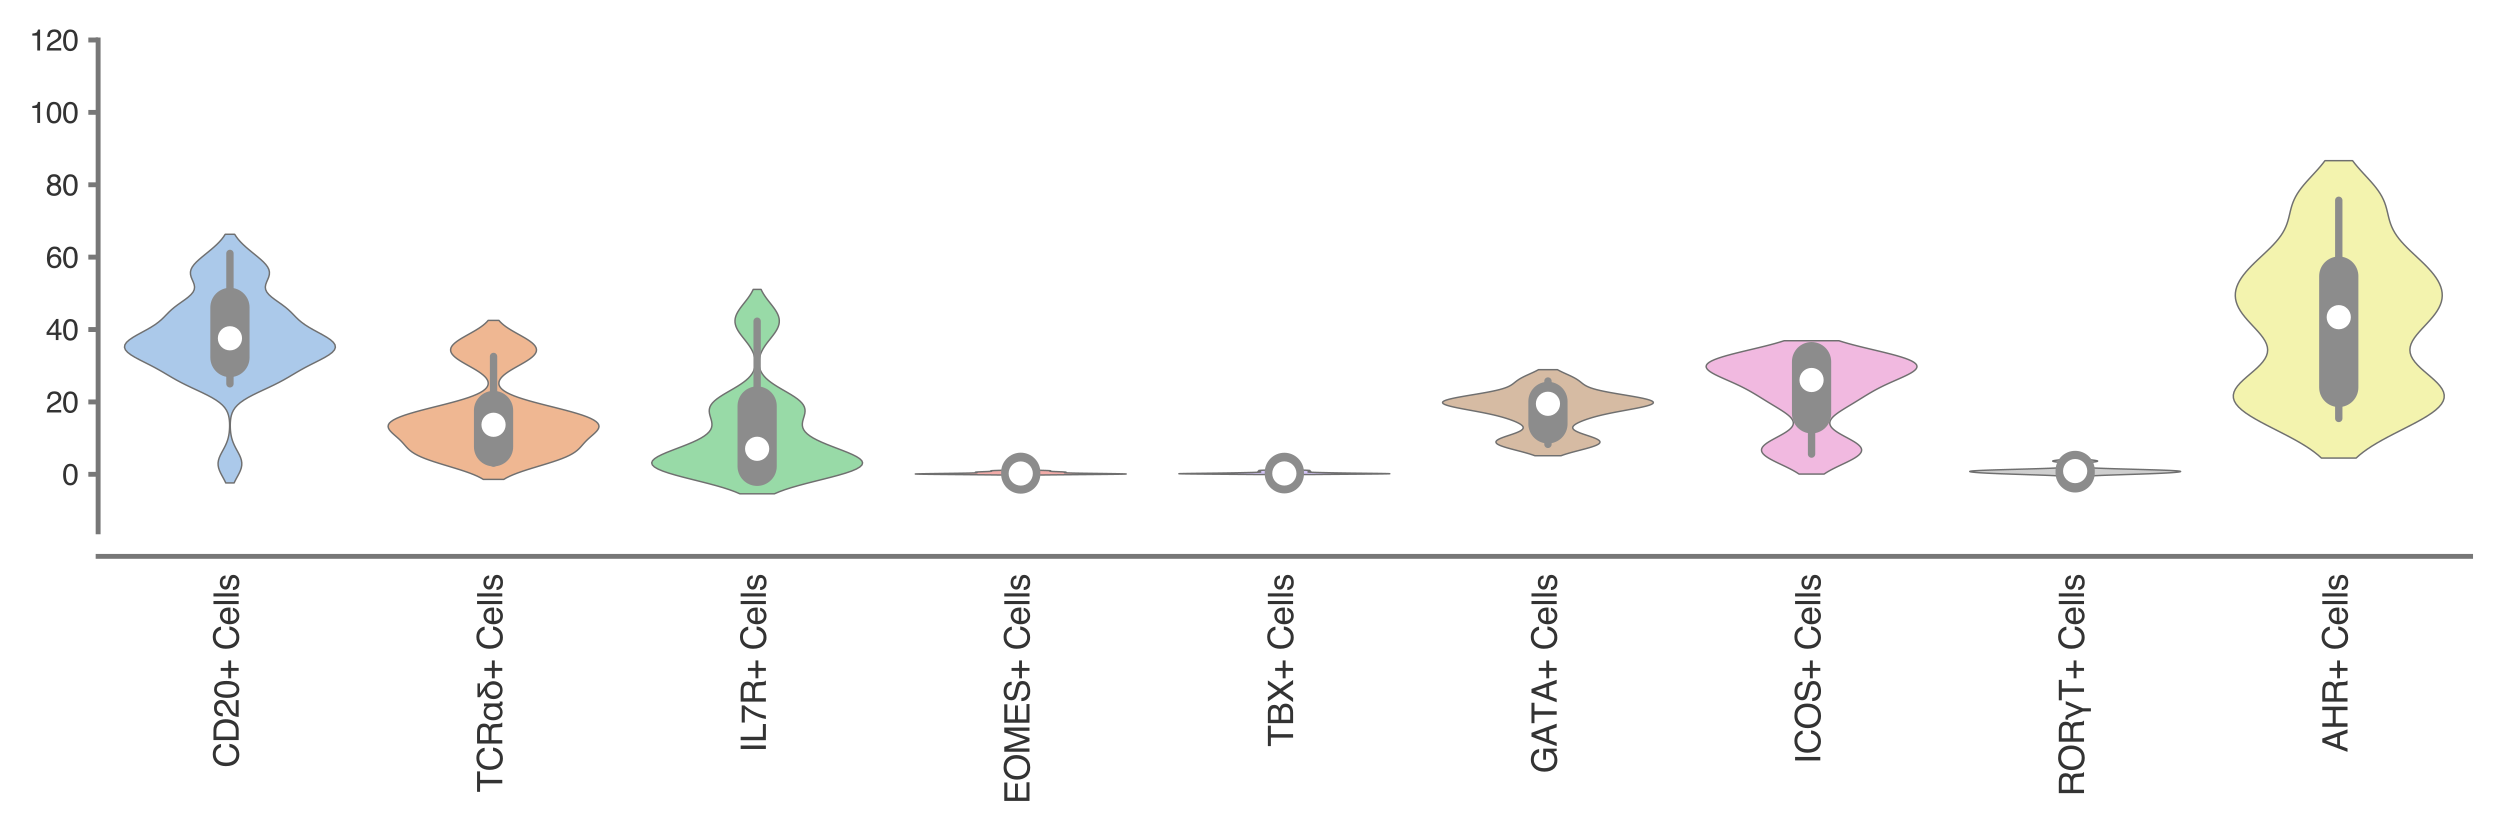 <?xml version="1.0" encoding="utf-8" standalone="no"?>
<!DOCTYPE svg PUBLIC "-//W3C//DTD SVG 1.1//EN"
  "http://www.w3.org/Graphics/SVG/1.1/DTD/svg11.dtd">
<svg xmlns:xlink="http://www.w3.org/1999/xlink" width="254.88pt" height="84.96pt" viewBox="0 0 254.88 84.96" xmlns="http://www.w3.org/2000/svg" version="1.1">
 <defs>
  <style type="text/css">*{stroke-linejoin: round; stroke-linecap: butt}</style>
 </defs>
 <g id="figure_1">
  <g id="patch_1">
   <path d="M 0 84.96 
L 254.88 84.96 
L 254.88 0 
L 0 0 
z
" style="fill: #ffffff"/>
  </g>
  <g id="axes_1">
   <g id="patch_2">
    <path d="M 10.005 54.222 
L 251.88 54.222 
L 251.88 4.076 
L 10.005 4.076 
z
" style="fill: #ffffff"/>
   </g>
   <g id="matplotlib.axis_1">
    <g id="xtick_1">
     <g id="text_1">
      <!-- CD20+ Cells -->
      <g style="fill: #333333" transform="translate(24.333 78.266) rotate(-90) scale(0.035 -0.035)">
       <defs>
        <path id="Helvetica-43" d="M 2422 4716 
Q 3294 4716 3775 4256 
Q 4256 3797 4309 3213 
L 3703 3213 
Q 3600 3656 3292 3915 
Q 2984 4175 2428 4175 
Q 1750 4175 1333 3698 
Q 916 3222 916 2238 
Q 916 1431 1292 929 
Q 1669 428 2416 428 
Q 3103 428 3463 956 
Q 3653 1234 3747 1688 
L 4353 1688 
Q 4272 963 3816 472 
Q 3269 -119 2341 -119 
Q 1541 -119 997 366 
Q 281 1006 281 2344 
Q 281 3359 819 4009 
Q 1400 4716 2422 4716 
z
M 2297 4716 
L 2297 4716 
z
" transform="scale(0.016)"/>
        <path id="Helvetica-44" d="M 2250 531 
Q 2566 531 2769 597 
Q 3131 719 3363 1066 
Q 3547 1344 3628 1778 
Q 3675 2038 3675 2259 
Q 3675 3113 3336 3584 
Q 2997 4056 2244 4056 
L 1141 4056 
L 1141 531 
L 2250 531 
z
M 516 4591 
L 2375 4591 
Q 3322 4591 3844 3919 
Q 4309 3313 4309 2366 
Q 4309 1634 4034 1044 
Q 3550 0 2369 0 
L 516 0 
L 516 4591 
z
" transform="scale(0.016)"/>
        <path id="Helvetica-32" d="M 200 0 
Q 231 578 439 1006 
Q 647 1434 1250 1784 
L 1850 2131 
Q 2253 2366 2416 2531 
Q 2672 2791 2672 3125 
Q 2672 3516 2437 3745 
Q 2203 3975 1813 3975 
Q 1234 3975 1013 3538 
Q 894 3303 881 2888 
L 309 2888 
Q 319 3472 525 3841 
Q 891 4491 1816 4491 
Q 2584 4491 2939 4075 
Q 3294 3659 3294 3150 
Q 3294 2613 2916 2231 
Q 2697 2009 2131 1694 
L 1703 1456 
Q 1397 1288 1222 1134 
Q 909 863 828 531 
L 3272 531 
L 3272 0 
L 200 0 
z
" transform="scale(0.016)"/>
        <path id="Helvetica-30" d="M 1731 4475 
Q 2600 4475 2988 3759 
Q 3288 3206 3288 2244 
Q 3288 1331 3016 734 
Q 2622 -122 1728 -122 
Q 922 -122 528 578 
Q 200 1163 200 2147 
Q 200 2909 397 3456 
Q 766 4475 1731 4475 
z
M 1725 391 
Q 2163 391 2422 778 
Q 2681 1166 2681 2222 
Q 2681 2984 2493 3476 
Q 2306 3969 1766 3969 
Q 1269 3969 1039 3501 
Q 809 3034 809 2125 
Q 809 1441 956 1025 
Q 1181 391 1725 391 
z
" transform="scale(0.016)"/>
        <path id="Helvetica-2b" d="M 288 1369 
L 288 1894 
L 1650 1894 
L 1650 3266 
L 2184 3266 
L 2184 1894 
L 3547 1894 
L 3547 1369 
L 2184 1369 
L 2184 0 
L 1650 0 
L 1650 1369 
L 288 1369 
z
" transform="scale(0.016)"/>
        <path id="Helvetica-20" transform="scale(0.016)"/>
        <path id="Helvetica-65" d="M 1806 3422 
Q 2163 3422 2497 3255 
Q 2831 3088 3006 2822 
Q 3175 2569 3231 2231 
Q 3281 2000 3281 1494 
L 828 1494 
Q 844 984 1069 676 
Q 1294 369 1766 369 
Q 2206 369 2469 659 
Q 2619 828 2681 1050 
L 3234 1050 
Q 3213 866 3089 639 
Q 2966 413 2813 269 
Q 2556 19 2178 -69 
Q 1975 -119 1719 -119 
Q 1094 -119 659 336 
Q 225 791 225 1609 
Q 225 2416 662 2919 
Q 1100 3422 1806 3422 
z
M 2703 1941 
Q 2669 2306 2544 2525 
Q 2313 2931 1772 2931 
Q 1384 2931 1121 2651 
Q 859 2372 844 1941 
L 2703 1941 
z
M 1753 3428 
L 1753 3428 
z
" transform="scale(0.016)"/>
        <path id="Helvetica-6c" d="M 428 4591 
L 991 4591 
L 991 0 
L 428 0 
L 428 4591 
z
" transform="scale(0.016)"/>
        <path id="Helvetica-73" d="M 747 1050 
Q 772 769 888 619 
Q 1100 347 1625 347 
Q 1938 347 2175 483 
Q 2413 619 2413 903 
Q 2413 1119 2222 1231 
Q 2100 1300 1741 1391 
L 1294 1503 
Q 866 1609 663 1741 
Q 300 1969 300 2372 
Q 300 2847 642 3140 
Q 984 3434 1563 3434 
Q 2319 3434 2653 2991 
Q 2863 2709 2856 2384 
L 2325 2384 
Q 2309 2575 2191 2731 
Q 1997 2953 1519 2953 
Q 1200 2953 1036 2831 
Q 872 2709 872 2509 
Q 872 2291 1088 2159 
Q 1213 2081 1456 2022 
L 1828 1931 
Q 2434 1784 2641 1647 
Q 2969 1431 2969 969 
Q 2969 522 2630 197 
Q 2291 -128 1597 -128 
Q 850 -128 539 211 
Q 228 550 206 1050 
L 747 1050 
z
M 1578 3428 
L 1578 3428 
z
" transform="scale(0.016)"/>
       </defs>
       <use xlink:href="#Helvetica-43"/>
       <use xlink:href="#Helvetica-44" x="72.217"/>
       <use xlink:href="#Helvetica-32" x="144.434"/>
       <use xlink:href="#Helvetica-30" x="200.049"/>
       <use xlink:href="#Helvetica-2b" x="255.664"/>
       <use xlink:href="#Helvetica-20" x="314.062"/>
       <use xlink:href="#Helvetica-43" x="341.846"/>
       <use xlink:href="#Helvetica-65" x="414.062"/>
       <use xlink:href="#Helvetica-6c" x="469.678"/>
       <use xlink:href="#Helvetica-6c" x="491.895"/>
       <use xlink:href="#Helvetica-73" x="514.111"/>
      </g>
     </g>
    </g>
    <g id="xtick_2">
     <g id="text_2">
      <!-- TCRαδ+ Cells -->
      <g style="fill: #333333" transform="translate(51.208 80.787) rotate(-90) scale(0.035 -0.035)">
       <defs>
        <path id="Helvetica-54" d="M 3828 4591 
L 3828 4044 
L 2281 4044 
L 2281 0 
L 1650 0 
L 1650 4044 
L 103 4044 
L 103 4591 
L 3828 4591 
z
" transform="scale(0.016)"/>
        <path id="Helvetica-52" d="M 2622 2488 
Q 3059 2488 3314 2663 
Q 3569 2838 3569 3294 
Q 3569 3784 3213 3963 
Q 3022 4056 2703 4056 
L 1184 4056 
L 1184 2488 
L 2622 2488 
z
M 563 4591 
L 2688 4591 
Q 3213 4591 3553 4438 
Q 4200 4144 4200 3353 
Q 4200 2941 4029 2678 
Q 3859 2416 3553 2256 
Q 3822 2147 3958 1969 
Q 4094 1791 4109 1391 
L 4131 775 
Q 4141 513 4175 384 
Q 4231 166 4375 103 
L 4375 0 
L 3613 0 
Q 3581 59 3562 153 
Q 3544 247 3531 516 
L 3494 1281 
Q 3472 1731 3159 1884 
Q 2981 1969 2600 1969 
L 1184 1969 
L 1184 0 
L 563 0 
L 563 4591 
z
" transform="scale(0.016)"/>
        <path id="Helvetica-3b1" d="M 3347 703 
Q 3334 428 3525 434 
Q 3641 434 3700 475 
L 3700 -19 
Q 3628 -44 3513 -50 
Q 3391 -63 3309 -63 
Q 3084 -56 2956 103 
Q 2816 256 2816 475 
L 2803 475 
Q 2413 -63 1734 -63 
Q 1006 -50 647 459 
Q 281 953 281 1644 
Q 281 2350 634 2859 
Q 984 3378 1741 3391 
Q 2413 3391 2797 2847 
L 2809 2847 
L 2809 3328 
L 3347 3328 
L 3347 703 
z
M 1825 397 
Q 2075 397 2253 513 
Q 2425 622 2541 806 
Q 2766 1184 2766 1638 
Q 2766 2144 2559 2528 
Q 2350 2919 1797 2931 
Q 1306 2919 1081 2534 
Q 856 2156 856 1697 
Q 856 1209 1081 819 
Q 1306 409 1825 397 
z
" transform="scale(0.016)"/>
        <path id="Helvetica-3b4" d="M 666 4519 
L 3188 4519 
L 3188 4056 
L 1394 4056 
L 1394 4044 
L 2509 3303 
Q 3134 2881 3372 2469 
Q 3591 2053 3584 1600 
Q 3578 934 3163 447 
Q 2738 -50 1938 -63 
Q 1203 -56 769 403 
Q 331 850 325 1556 
Q 341 3066 1863 3188 
L 1863 3200 
L 666 4056 
L 666 4519 
z
M 1991 397 
Q 2497 403 2731 794 
Q 2969 1166 2969 1606 
Q 2969 1856 2919 2041 
Q 2866 2222 2791 2344 
Q 2713 2463 2638 2541 
Q 2559 2619 2509 2650 
Q 2381 2766 2156 2766 
Q 947 2766 941 1528 
Q 941 1056 1216 738 
Q 1491 403 1991 397 
z
" transform="scale(0.016)"/>
       </defs>
       <use xlink:href="#Helvetica-54"/>
       <use xlink:href="#Helvetica-43" x="61.084"/>
       <use xlink:href="#Helvetica-52" x="133.301"/>
       <use xlink:href="#Helvetica-3b1" x="205.518"/>
       <use xlink:href="#Helvetica-3b4" x="266.602"/>
       <use xlink:href="#Helvetica-2b" x="327.686"/>
       <use xlink:href="#Helvetica-20" x="386.084"/>
       <use xlink:href="#Helvetica-43" x="413.867"/>
       <use xlink:href="#Helvetica-65" x="486.084"/>
       <use xlink:href="#Helvetica-6c" x="541.699"/>
       <use xlink:href="#Helvetica-6c" x="563.916"/>
       <use xlink:href="#Helvetica-73" x="586.133"/>
      </g>
     </g>
    </g>
    <g id="xtick_3">
     <g id="text_3">
      <!-- IL7R+ Cells -->
      <g style="fill: #333333" transform="translate(78.083 76.711) rotate(-90) scale(0.035 -0.035)">
       <defs>
        <path id="Helvetica-49" d="M 628 4591 
L 1256 4591 
L 1256 0 
L 628 0 
L 628 4591 
z
" transform="scale(0.016)"/>
        <path id="Helvetica-4c" d="M 488 4591 
L 1109 4591 
L 1109 547 
L 3434 547 
L 3434 0 
L 488 0 
L 488 4591 
z
" transform="scale(0.016)"/>
        <path id="Helvetica-37" d="M 3347 4400 
L 3347 3909 
Q 3131 3700 2773 3181 
Q 2416 2663 2141 2063 
Q 1869 1478 1728 997 
Q 1638 688 1494 0 
L 872 0 
Q 1084 1281 1809 2550 
Q 2238 3294 2709 3834 
L 234 3834 
L 234 4400 
L 3347 4400 
z
" transform="scale(0.016)"/>
       </defs>
       <use xlink:href="#Helvetica-49"/>
       <use xlink:href="#Helvetica-4c" x="27.783"/>
       <use xlink:href="#Helvetica-37" x="83.398"/>
       <use xlink:href="#Helvetica-52" x="139.014"/>
       <use xlink:href="#Helvetica-2b" x="211.23"/>
       <use xlink:href="#Helvetica-20" x="269.629"/>
       <use xlink:href="#Helvetica-43" x="297.412"/>
       <use xlink:href="#Helvetica-65" x="369.629"/>
       <use xlink:href="#Helvetica-6c" x="425.244"/>
       <use xlink:href="#Helvetica-6c" x="447.461"/>
       <use xlink:href="#Helvetica-73" x="469.678"/>
      </g>
     </g>
    </g>
    <g id="xtick_4">
     <g id="text_4">
      <!-- EOMES+ Cells -->
      <g style="fill: #333333" transform="translate(104.958 81.96) rotate(-90) scale(0.035 -0.035)">
       <defs>
        <path id="Helvetica-45" d="M 547 4591 
L 3894 4591 
L 3894 4028 
L 1153 4028 
L 1153 2634 
L 3688 2634 
L 3688 2103 
L 1153 2103 
L 1153 547 
L 3941 547 
L 3941 0 
L 547 0 
L 547 4591 
z
M 2244 4591 
L 2244 4591 
z
" transform="scale(0.016)"/>
        <path id="Helvetica-4f" d="M 2469 4716 
Q 3684 4716 4269 3934 
Q 4725 3325 4725 2375 
Q 4725 1347 4203 666 
Q 3591 -134 2456 -134 
Q 1397 -134 791 566 
Q 250 1241 250 2272 
Q 250 3203 713 3866 
Q 1306 4716 2469 4716 
z
M 2531 422 
Q 3353 422 3720 1011 
Q 4088 1600 4088 2366 
Q 4088 3175 3664 3669 
Q 3241 4163 2506 4163 
Q 1794 4163 1344 3673 
Q 894 3184 894 2231 
Q 894 1469 1280 945 
Q 1666 422 2531 422 
z
M 2488 4716 
L 2488 4716 
z
" transform="scale(0.016)"/>
        <path id="Helvetica-4d" d="M 472 4591 
L 1363 4591 
L 2681 709 
L 3991 4591 
L 4872 4591 
L 4872 0 
L 4281 0 
L 4281 2709 
Q 4281 2850 4287 3175 
Q 4294 3500 4294 3872 
L 2984 0 
L 2369 0 
L 1050 3872 
L 1050 3731 
Q 1050 3563 1058 3217 
Q 1066 2872 1066 2709 
L 1066 0 
L 472 0 
L 472 4591 
z
" transform="scale(0.016)"/>
        <path id="Helvetica-53" d="M 894 1481 
Q 916 1091 1078 847 
Q 1388 391 2169 391 
Q 2519 391 2806 491 
Q 3363 684 3363 1184 
Q 3363 1559 3128 1719 
Q 2891 1875 2384 1991 
L 1763 2131 
Q 1153 2269 900 2434 
Q 463 2722 463 3294 
Q 463 3913 891 4309 
Q 1319 4706 2103 4706 
Q 2825 4706 3329 4357 
Q 3834 4009 3834 3244 
L 3250 3244 
Q 3203 3613 3050 3809 
Q 2766 4169 2084 4169 
Q 1534 4169 1293 3937 
Q 1053 3706 1053 3400 
Q 1053 3063 1334 2906 
Q 1519 2806 2169 2656 
L 2813 2509 
Q 3278 2403 3531 2219 
Q 3969 1897 3969 1284 
Q 3969 522 3414 194 
Q 2859 -134 2125 -134 
Q 1269 -134 784 303 
Q 300 738 309 1481 
L 894 1481 
z
M 2150 4716 
L 2150 4716 
z
" transform="scale(0.016)"/>
       </defs>
       <use xlink:href="#Helvetica-45"/>
       <use xlink:href="#Helvetica-4f" x="66.699"/>
       <use xlink:href="#Helvetica-4d" x="144.482"/>
       <use xlink:href="#Helvetica-45" x="227.783"/>
       <use xlink:href="#Helvetica-53" x="294.482"/>
       <use xlink:href="#Helvetica-2b" x="361.182"/>
       <use xlink:href="#Helvetica-20" x="419.58"/>
       <use xlink:href="#Helvetica-43" x="447.363"/>
       <use xlink:href="#Helvetica-65" x="519.58"/>
       <use xlink:href="#Helvetica-6c" x="575.195"/>
       <use xlink:href="#Helvetica-6c" x="597.412"/>
       <use xlink:href="#Helvetica-73" x="619.629"/>
      </g>
     </g>
    </g>
    <g id="xtick_5">
     <g id="text_5">
      <!-- TBX+ Cells -->
      <g style="fill: #333333" transform="translate(131.833 76.125) rotate(-90) scale(0.035 -0.035)">
       <defs>
        <path id="Helvetica-42" d="M 2213 2650 
Q 2606 2650 2825 2759 
Q 3169 2931 3169 3378 
Q 3169 3828 2803 3984 
Q 2597 4072 2191 4072 
L 1081 4072 
L 1081 2650 
L 2213 2650 
z
M 2422 531 
Q 2994 531 3238 863 
Q 3391 1072 3391 1369 
Q 3391 1869 2944 2050 
Q 2706 2147 2316 2147 
L 1081 2147 
L 1081 531 
L 2422 531 
z
M 472 4591 
L 2444 4591 
Q 3250 4591 3591 4109 
Q 3791 3825 3791 3453 
Q 3791 3019 3544 2741 
Q 3416 2594 3175 2472 
Q 3528 2338 3703 2169 
Q 4013 1869 4013 1341 
Q 4013 897 3734 538 
Q 3319 0 2413 0 
L 472 0 
L 472 4591 
z
" transform="scale(0.016)"/>
        <path id="Helvetica-58" d="M 881 0 
L 131 0 
L 1775 2353 
L 234 4591 
L 1013 4591 
L 2184 2834 
L 3347 4591 
L 4088 4591 
L 2547 2353 
L 4163 0 
L 3391 0 
L 2153 1888 
L 881 0 
z
" transform="scale(0.016)"/>
       </defs>
       <use xlink:href="#Helvetica-54"/>
       <use xlink:href="#Helvetica-42" x="61.084"/>
       <use xlink:href="#Helvetica-58" x="127.783"/>
       <use xlink:href="#Helvetica-2b" x="194.482"/>
       <use xlink:href="#Helvetica-20" x="252.881"/>
       <use xlink:href="#Helvetica-43" x="280.664"/>
       <use xlink:href="#Helvetica-65" x="352.881"/>
       <use xlink:href="#Helvetica-6c" x="408.496"/>
       <use xlink:href="#Helvetica-6c" x="430.713"/>
       <use xlink:href="#Helvetica-73" x="452.93"/>
      </g>
     </g>
    </g>
    <g id="xtick_6">
     <g id="text_6">
      <!-- GATA+ Cells -->
      <g style="fill: #333333" transform="translate(158.708 78.847) rotate(-90) scale(0.035 -0.035)">
       <defs>
        <path id="Helvetica-47" d="M 2472 4709 
Q 3119 4709 3591 4459 
Q 4275 4100 4428 3200 
L 3813 3200 
Q 3700 3703 3347 3933 
Q 2994 4163 2456 4163 
Q 1819 4163 1383 3684 
Q 947 3206 947 2259 
Q 947 1441 1306 927 
Q 1666 413 2478 413 
Q 3100 413 3508 773 
Q 3916 1134 3925 1941 
L 2488 1941 
L 2488 2456 
L 4503 2456 
L 4503 0 
L 4103 0 
L 3953 591 
Q 3638 244 3394 109 
Q 2984 -122 2353 -122 
Q 1538 -122 950 406 
Q 309 1069 309 2225 
Q 309 3378 934 4059 
Q 1528 4709 2472 4709 
z
M 2369 4716 
L 2369 4716 
z
" transform="scale(0.016)"/>
        <path id="Helvetica-41" d="M 2844 1881 
L 2147 3909 
L 1406 1881 
L 2844 1881 
z
M 1822 4591 
L 2525 4591 
L 4191 0 
L 3509 0 
L 3044 1375 
L 1228 1375 
L 731 0 
L 94 0 
L 1822 4591 
z
" transform="scale(0.016)"/>
       </defs>
       <use xlink:href="#Helvetica-47"/>
       <use xlink:href="#Helvetica-41" x="77.783"/>
       <use xlink:href="#Helvetica-54" x="144.482"/>
       <use xlink:href="#Helvetica-41" x="205.566"/>
       <use xlink:href="#Helvetica-2b" x="272.266"/>
       <use xlink:href="#Helvetica-20" x="330.664"/>
       <use xlink:href="#Helvetica-43" x="358.447"/>
       <use xlink:href="#Helvetica-65" x="430.664"/>
       <use xlink:href="#Helvetica-6c" x="486.279"/>
       <use xlink:href="#Helvetica-6c" x="508.496"/>
       <use xlink:href="#Helvetica-73" x="530.713"/>
      </g>
     </g>
    </g>
    <g id="xtick_7">
     <g id="text_7">
      <!-- ICOS+ Cells -->
      <g style="fill: #333333" transform="translate(185.583 77.875) rotate(-90) scale(0.035 -0.035)">
       <use xlink:href="#Helvetica-49"/>
       <use xlink:href="#Helvetica-43" x="27.783"/>
       <use xlink:href="#Helvetica-4f" x="100"/>
       <use xlink:href="#Helvetica-53" x="177.783"/>
       <use xlink:href="#Helvetica-2b" x="244.482"/>
       <use xlink:href="#Helvetica-20" x="302.881"/>
       <use xlink:href="#Helvetica-43" x="330.664"/>
       <use xlink:href="#Helvetica-65" x="402.881"/>
       <use xlink:href="#Helvetica-6c" x="458.496"/>
       <use xlink:href="#Helvetica-6c" x="480.713"/>
       <use xlink:href="#Helvetica-73" x="502.93"/>
      </g>
     </g>
    </g>
    <g id="xtick_8">
     <g id="text_8">
      <!-- RORγT+ Cells -->
      <g style="fill: #333333" transform="translate(212.47 81.18) rotate(-90) scale(0.035 -0.035)">
       <defs>
        <path id="Helvetica-3b3" d="M 1556 225 
L 581 2444 
Q 481 2700 416 2803 
Q 347 2894 244 2894 
Q 91 2888 56 2872 
L 56 3334 
Q 166 3384 313 3391 
Q 641 3391 788 3250 
Q 863 3188 922 3078 
Q 978 2963 1038 2809 
L 1844 878 
L 2828 3328 
L 3431 3328 
L 2131 225 
L 2131 -1253 
L 1556 -1253 
L 1556 225 
z
" transform="scale(0.016)"/>
       </defs>
       <use xlink:href="#Helvetica-52"/>
       <use xlink:href="#Helvetica-4f" x="72.217"/>
       <use xlink:href="#Helvetica-52" x="150"/>
       <use xlink:href="#Helvetica-3b3" x="222.217"/>
       <use xlink:href="#Helvetica-54" x="277.832"/>
       <use xlink:href="#Helvetica-2b" x="338.916"/>
       <use xlink:href="#Helvetica-20" x="397.314"/>
       <use xlink:href="#Helvetica-43" x="425.098"/>
       <use xlink:href="#Helvetica-65" x="497.314"/>
       <use xlink:href="#Helvetica-6c" x="552.93"/>
       <use xlink:href="#Helvetica-6c" x="575.146"/>
       <use xlink:href="#Helvetica-73" x="597.363"/>
      </g>
     </g>
    </g>
    <g id="xtick_9">
     <g id="text_9">
      <!-- AHR+ Cells -->
      <g style="fill: #333333" transform="translate(239.333 76.708) rotate(-90) scale(0.035 -0.035)">
       <defs>
        <path id="Helvetica-48" d="M 503 4591 
L 1131 4591 
L 1131 2694 
L 3519 2694 
L 3519 4591 
L 4147 4591 
L 4147 0 
L 3519 0 
L 3519 2147 
L 1131 2147 
L 1131 0 
L 503 0 
L 503 4591 
z
" transform="scale(0.016)"/>
       </defs>
       <use xlink:href="#Helvetica-41"/>
       <use xlink:href="#Helvetica-48" x="66.699"/>
       <use xlink:href="#Helvetica-52" x="138.916"/>
       <use xlink:href="#Helvetica-2b" x="211.133"/>
       <use xlink:href="#Helvetica-20" x="269.531"/>
       <use xlink:href="#Helvetica-43" x="297.314"/>
       <use xlink:href="#Helvetica-65" x="369.531"/>
       <use xlink:href="#Helvetica-6c" x="425.146"/>
       <use xlink:href="#Helvetica-6c" x="447.363"/>
       <use xlink:href="#Helvetica-73" x="469.58"/>
      </g>
     </g>
    </g>
   </g>
   <g id="matplotlib.axis_2">
    <g id="ytick_1">
     <g id="line2d_1">
      <defs>
       <path id="m627af4f11f" d="M 0 0 
L -1 0 
" style="stroke: #777777; stroke-width: 0.5"/>
      </defs>
      <g>
       <use xlink:href="#m627af4f11f" x="10.005" y="48.355" style="fill: #777777; stroke: #777777; stroke-width: 0.5"/>
      </g>
     </g>
     <g id="text_10">
      <!-- 0 -->
      <g style="fill: #333333" transform="translate(6.337 49.431) scale(0.03 -0.03)">
       <use xlink:href="#Helvetica-30"/>
      </g>
     </g>
    </g>
    <g id="ytick_2">
     <g id="line2d_2">
      <g>
       <use xlink:href="#m627af4f11f" x="10.005" y="40.976" style="fill: #777777; stroke: #777777; stroke-width: 0.5"/>
      </g>
     </g>
     <g id="text_11">
      <!-- 20 -->
      <g style="fill: #333333" transform="translate(4.669 42.052) scale(0.03 -0.03)">
       <use xlink:href="#Helvetica-32"/>
       <use xlink:href="#Helvetica-30" x="55.615"/>
      </g>
     </g>
    </g>
    <g id="ytick_3">
     <g id="line2d_3">
      <g>
       <use xlink:href="#m627af4f11f" x="10.005" y="33.596" style="fill: #777777; stroke: #777777; stroke-width: 0.5"/>
      </g>
     </g>
     <g id="text_12">
      <!-- 40 -->
      <g style="fill: #333333" transform="translate(4.669 34.672) scale(0.03 -0.03)">
       <defs>
        <path id="Helvetica-34" d="M 2116 1584 
L 2116 3613 
L 681 1584 
L 2116 1584 
z
M 2125 0 
L 2125 1094 
L 163 1094 
L 163 1644 
L 2213 4488 
L 2688 4488 
L 2688 1584 
L 3347 1584 
L 3347 1094 
L 2688 1094 
L 2688 0 
L 2125 0 
z
" transform="scale(0.016)"/>
       </defs>
       <use xlink:href="#Helvetica-34"/>
       <use xlink:href="#Helvetica-30" x="55.615"/>
      </g>
     </g>
    </g>
    <g id="ytick_4">
     <g id="line2d_4">
      <g>
       <use xlink:href="#m627af4f11f" x="10.005" y="26.216" style="fill: #777777; stroke: #777777; stroke-width: 0.5"/>
      </g>
     </g>
     <g id="text_13">
      <!-- 60 -->
      <g style="fill: #333333" transform="translate(4.669 27.292) scale(0.03 -0.03)">
       <defs>
        <path id="Helvetica-36" d="M 1872 4494 
Q 2622 4494 2917 4105 
Q 3213 3716 3213 3303 
L 2656 3303 
Q 2606 3569 2497 3719 
Q 2294 4000 1881 4000 
Q 1409 4000 1131 3564 
Q 853 3128 822 2316 
Q 1016 2600 1309 2741 
Q 1578 2866 1909 2866 
Q 2472 2866 2890 2506 
Q 3309 2147 3309 1434 
Q 3309 825 2912 354 
Q 2516 -116 1781 -116 
Q 1153 -116 697 361 
Q 241 838 241 1966 
Q 241 2800 444 3381 
Q 834 4494 1872 4494 
z
M 1831 384 
Q 2275 384 2495 682 
Q 2716 981 2716 1388 
Q 2716 1731 2519 2042 
Q 2322 2353 1803 2353 
Q 1441 2353 1167 2112 
Q 894 1872 894 1388 
Q 894 963 1142 673 
Q 1391 384 1831 384 
z
" transform="scale(0.016)"/>
       </defs>
       <use xlink:href="#Helvetica-36"/>
       <use xlink:href="#Helvetica-30" x="55.615"/>
      </g>
     </g>
    </g>
    <g id="ytick_5">
     <g id="line2d_5">
      <g>
       <use xlink:href="#m627af4f11f" x="10.005" y="18.836" style="fill: #777777; stroke: #777777; stroke-width: 0.5"/>
      </g>
     </g>
     <g id="text_14">
      <!-- 80 -->
      <g style="fill: #333333" transform="translate(4.669 19.912) scale(0.03 -0.03)">
       <defs>
        <path id="Helvetica-38" d="M 1741 2600 
Q 2113 2600 2322 2808 
Q 2531 3016 2531 3303 
Q 2531 3553 2331 3762 
Q 2131 3972 1722 3972 
Q 1316 3972 1134 3762 
Q 953 3553 953 3272 
Q 953 2956 1187 2778 
Q 1422 2600 1741 2600 
z
M 1775 384 
Q 2166 384 2423 595 
Q 2681 806 2681 1225 
Q 2681 1659 2415 1884 
Q 2150 2109 1734 2109 
Q 1331 2109 1076 1879 
Q 822 1650 822 1244 
Q 822 894 1055 639 
Q 1288 384 1775 384 
z
M 975 2384 
Q 741 2484 609 2619 
Q 363 2869 363 3269 
Q 363 3769 725 4128 
Q 1088 4488 1753 4488 
Q 2397 4488 2762 4148 
Q 3128 3809 3128 3356 
Q 3128 2938 2916 2678 
Q 2797 2531 2547 2391 
Q 2825 2263 2984 2097 
Q 3281 1784 3281 1284 
Q 3281 694 2884 283 
Q 2488 -128 1763 -128 
Q 1109 -128 657 226 
Q 206 581 206 1256 
Q 206 1653 400 1942 
Q 594 2231 975 2384 
z
" transform="scale(0.016)"/>
       </defs>
       <use xlink:href="#Helvetica-38"/>
       <use xlink:href="#Helvetica-30" x="55.615"/>
      </g>
     </g>
    </g>
    <g id="ytick_6">
     <g id="line2d_6">
      <g>
       <use xlink:href="#m627af4f11f" x="10.005" y="11.456" style="fill: #777777; stroke: #777777; stroke-width: 0.5"/>
      </g>
     </g>
     <g id="text_15">
      <!-- 100 -->
      <g style="fill: #333333" transform="translate(3 12.532) scale(0.03 -0.03)">
       <defs>
        <path id="Helvetica-31" d="M 613 3169 
L 613 3600 
Q 1222 3659 1462 3798 
Q 1703 3938 1822 4456 
L 2266 4456 
L 2266 0 
L 1666 0 
L 1666 3169 
L 613 3169 
z
" transform="scale(0.016)"/>
       </defs>
       <use xlink:href="#Helvetica-31"/>
       <use xlink:href="#Helvetica-30" x="55.615"/>
       <use xlink:href="#Helvetica-30" x="111.23"/>
      </g>
     </g>
    </g>
    <g id="ytick_7">
     <g id="line2d_7">
      <g>
       <use xlink:href="#m627af4f11f" x="10.005" y="4.076" style="fill: #777777; stroke: #777777; stroke-width: 0.5"/>
      </g>
     </g>
     <g id="text_16">
      <!-- 120 -->
      <g style="fill: #333333" transform="translate(3 5.152) scale(0.03 -0.03)">
       <use xlink:href="#Helvetica-31"/>
       <use xlink:href="#Helvetica-32" x="55.615"/>
       <use xlink:href="#Helvetica-30" x="111.23"/>
      </g>
     </g>
    </g>
   </g>
   <g id="PolyCollection_1">
    <defs>
     <path id="m30df8fcb7f" d="M 23.866 -35.722 
L 23.019 -35.722 
L 22.894 -35.978 
L 22.758 -36.234 
L 22.619 -36.49 
L 22.486 -36.747 
L 22.372 -37.003 
L 22.286 -37.259 
L 22.239 -37.515 
L 22.234 -37.771 
L 22.272 -38.027 
L 22.35 -38.283 
L 22.459 -38.539 
L 22.588 -38.795 
L 22.727 -39.051 
L 22.865 -39.307 
L 22.993 -39.563 
L 23.105 -39.819 
L 23.198 -40.075 
L 23.271 -40.331 
L 23.326 -40.588 
L 23.366 -40.844 
L 23.391 -41.1 
L 23.405 -41.356 
L 23.409 -41.612 
L 23.403 -41.868 
L 23.384 -42.124 
L 23.348 -42.38 
L 23.291 -42.636 
L 23.205 -42.892 
L 23.079 -43.148 
L 22.906 -43.404 
L 22.676 -43.66 
L 22.381 -43.916 
L 22.02 -44.172 
L 21.595 -44.429 
L 21.115 -44.685 
L 20.593 -44.941 
L 20.048 -45.197 
L 19.499 -45.453 
L 18.964 -45.709 
L 18.455 -45.965 
L 17.977 -46.221 
L 17.527 -46.477 
L 17.094 -46.733 
L 16.662 -46.989 
L 16.218 -47.245 
L 15.752 -47.501 
L 15.26 -47.757 
L 14.752 -48.013 
L 14.245 -48.27 
L 13.765 -48.526 
L 13.344 -48.782 
L 13.009 -49.038 
L 12.787 -49.294 
L 12.693 -49.55 
L 12.733 -49.806 
L 12.904 -50.062 
L 13.19 -50.318 
L 13.568 -50.574 
L 14.007 -50.83 
L 14.478 -51.086 
L 14.949 -51.342 
L 15.394 -51.598 
L 15.796 -51.854 
L 16.147 -52.111 
L 16.45 -52.367 
L 16.716 -52.623 
L 16.965 -52.879 
L 17.217 -53.135 
L 17.491 -53.391 
L 17.797 -53.647 
L 18.136 -53.903 
L 18.496 -54.159 
L 18.857 -54.415 
L 19.193 -54.671 
L 19.476 -54.927 
L 19.683 -55.183 
L 19.803 -55.439 
L 19.836 -55.696 
L 19.794 -55.952 
L 19.702 -56.208 
L 19.59 -56.464 
L 19.488 -56.72 
L 19.424 -56.976 
L 19.416 -57.232 
L 19.476 -57.488 
L 19.603 -57.744 
L 19.792 -58 
L 20.031 -58.256 
L 20.307 -58.512 
L 20.607 -58.768 
L 20.919 -59.024 
L 21.234 -59.28 
L 21.543 -59.537 
L 21.839 -59.793 
L 22.117 -60.049 
L 22.371 -60.305 
L 22.597 -60.561 
L 22.793 -60.817 
L 22.958 -61.073 
L 23.927 -61.073 
L 23.927 -61.073 
L 24.092 -60.817 
L 24.288 -60.561 
L 24.514 -60.305 
L 24.768 -60.049 
L 25.046 -59.793 
L 25.342 -59.537 
L 25.651 -59.28 
L 25.966 -59.024 
L 26.278 -58.768 
L 26.578 -58.512 
L 26.854 -58.256 
L 27.093 -58 
L 27.282 -57.744 
L 27.41 -57.488 
L 27.469 -57.232 
L 27.461 -56.976 
L 27.397 -56.72 
L 27.295 -56.464 
L 27.183 -56.208 
L 27.091 -55.952 
L 27.049 -55.696 
L 27.082 -55.439 
L 27.202 -55.183 
L 27.409 -54.927 
L 27.692 -54.671 
L 28.028 -54.415 
L 28.389 -54.159 
L 28.75 -53.903 
L 29.088 -53.647 
L 29.394 -53.391 
L 29.668 -53.135 
L 29.92 -52.879 
L 30.169 -52.623 
L 30.435 -52.367 
L 30.738 -52.111 
L 31.089 -51.854 
L 31.491 -51.598 
L 31.936 -51.342 
L 32.407 -51.086 
L 32.878 -50.83 
L 33.318 -50.574 
L 33.695 -50.318 
L 33.981 -50.062 
L 34.152 -49.806 
L 34.193 -49.55 
L 34.099 -49.294 
L 33.876 -49.038 
L 33.542 -48.782 
L 33.12 -48.526 
L 32.64 -48.27 
L 32.133 -48.013 
L 31.625 -47.757 
L 31.133 -47.501 
L 30.667 -47.245 
L 30.223 -46.989 
L 29.792 -46.733 
L 29.358 -46.477 
L 28.908 -46.221 
L 28.43 -45.965 
L 27.922 -45.709 
L 27.386 -45.453 
L 26.838 -45.197 
L 26.292 -44.941 
L 25.77 -44.685 
L 25.29 -44.429 
L 24.865 -44.172 
L 24.504 -43.916 
L 24.21 -43.66 
L 23.979 -43.404 
L 23.806 -43.148 
L 23.68 -42.892 
L 23.594 -42.636 
L 23.537 -42.38 
L 23.502 -42.124 
L 23.483 -41.868 
L 23.476 -41.612 
L 23.48 -41.356 
L 23.494 -41.1 
L 23.52 -40.844 
L 23.559 -40.588 
L 23.614 -40.331 
L 23.687 -40.075 
L 23.781 -39.819 
L 23.893 -39.563 
L 24.02 -39.307 
L 24.158 -39.051 
L 24.297 -38.795 
L 24.427 -38.539 
L 24.535 -38.283 
L 24.613 -38.027 
L 24.651 -37.771 
L 24.646 -37.515 
L 24.599 -37.259 
L 24.514 -37.003 
L 24.399 -36.747 
L 24.267 -36.49 
L 24.127 -36.234 
L 23.991 -35.978 
L 23.866 -35.722 
z
" style="stroke: #6f6f6f; stroke-width: 0.15"/>
    </defs>
    <g clip-path="url(#p01111fe8fc)">
     <use xlink:href="#m30df8fcb7f" x="0" y="84.96" style="fill: #abc9ea; stroke: #6f6f6f; stroke-width: 0.15"/>
    </g>
   </g>
   <g id="PolyCollection_2">
    <defs>
     <path id="m62cb1d6a1e" d="M 51.355 -36.081 
L 49.28 -36.081 
L 48.999 -36.245 
L 48.67 -36.408 
L 48.293 -36.572 
L 47.871 -36.736 
L 47.407 -36.9 
L 46.909 -37.064 
L 46.385 -37.227 
L 45.846 -37.391 
L 45.303 -37.555 
L 44.769 -37.719 
L 44.255 -37.883 
L 43.771 -38.046 
L 43.327 -38.21 
L 42.929 -38.374 
L 42.579 -38.538 
L 42.278 -38.702 
L 42.022 -38.865 
L 41.807 -39.029 
L 41.624 -39.193 
L 41.464 -39.357 
L 41.318 -39.521 
L 41.175 -39.684 
L 41.028 -39.848 
L 40.872 -40.012 
L 40.704 -40.176 
L 40.524 -40.339 
L 40.337 -40.503 
L 40.149 -40.667 
L 39.971 -40.831 
L 39.812 -40.995 
L 39.684 -41.158 
L 39.6 -41.322 
L 39.568 -41.486 
L 39.597 -41.65 
L 39.694 -41.814 
L 39.864 -41.977 
L 40.107 -42.141 
L 40.423 -42.305 
L 40.809 -42.469 
L 41.26 -42.633 
L 41.771 -42.796 
L 42.331 -42.96 
L 42.932 -43.124 
L 43.562 -43.288 
L 44.209 -43.452 
L 44.86 -43.615 
L 45.503 -43.779 
L 46.127 -43.943 
L 46.718 -44.107 
L 47.269 -44.271 
L 47.772 -44.434 
L 48.22 -44.598 
L 48.611 -44.762 
L 48.943 -44.926 
L 49.216 -45.09 
L 49.431 -45.253 
L 49.592 -45.417 
L 49.702 -45.581 
L 49.762 -45.745 
L 49.777 -45.908 
L 49.749 -46.072 
L 49.681 -46.236 
L 49.574 -46.4 
L 49.431 -46.564 
L 49.254 -46.727 
L 49.047 -46.891 
L 48.813 -47.055 
L 48.556 -47.219 
L 48.281 -47.383 
L 47.995 -47.546 
L 47.704 -47.71 
L 47.414 -47.874 
L 47.133 -48.038 
L 46.869 -48.202 
L 46.626 -48.365 
L 46.413 -48.529 
L 46.234 -48.693 
L 46.094 -48.857 
L 45.997 -49.021 
L 45.946 -49.184 
L 45.942 -49.348 
L 45.985 -49.512 
L 46.075 -49.676 
L 46.21 -49.84 
L 46.385 -50.003 
L 46.596 -50.167 
L 46.837 -50.331 
L 47.102 -50.495 
L 47.384 -50.658 
L 47.675 -50.822 
L 47.968 -50.986 
L 48.257 -51.15 
L 48.535 -51.314 
L 48.797 -51.477 
L 49.04 -51.641 
L 49.259 -51.805 
L 49.455 -51.969 
L 49.625 -52.133 
L 49.771 -52.296 
L 50.864 -52.296 
L 50.864 -52.296 
L 51.01 -52.133 
L 51.18 -51.969 
L 51.376 -51.805 
L 51.595 -51.641 
L 51.838 -51.477 
L 52.1 -51.314 
L 52.378 -51.15 
L 52.667 -50.986 
L 52.96 -50.822 
L 53.251 -50.658 
L 53.533 -50.495 
L 53.798 -50.331 
L 54.039 -50.167 
L 54.25 -50.003 
L 54.425 -49.84 
L 54.56 -49.676 
L 54.65 -49.512 
L 54.693 -49.348 
L 54.689 -49.184 
L 54.638 -49.021 
L 54.541 -48.857 
L 54.401 -48.693 
L 54.222 -48.529 
L 54.009 -48.365 
L 53.766 -48.202 
L 53.502 -48.038 
L 53.221 -47.874 
L 52.931 -47.71 
L 52.64 -47.546 
L 52.354 -47.383 
L 52.079 -47.219 
L 51.822 -47.055 
L 51.588 -46.891 
L 51.381 -46.727 
L 51.204 -46.564 
L 51.061 -46.4 
L 50.954 -46.236 
L 50.886 -46.072 
L 50.858 -45.908 
L 50.873 -45.745 
L 50.933 -45.581 
L 51.043 -45.417 
L 51.204 -45.253 
L 51.419 -45.09 
L 51.692 -44.926 
L 52.024 -44.762 
L 52.415 -44.598 
L 52.863 -44.434 
L 53.366 -44.271 
L 53.917 -44.107 
L 54.508 -43.943 
L 55.132 -43.779 
L 55.775 -43.615 
L 56.426 -43.452 
L 57.073 -43.288 
L 57.703 -43.124 
L 58.304 -42.96 
L 58.864 -42.796 
L 59.375 -42.633 
L 59.826 -42.469 
L 60.212 -42.305 
L 60.528 -42.141 
L 60.771 -41.977 
L 60.941 -41.814 
L 61.038 -41.65 
L 61.068 -41.486 
L 61.036 -41.322 
L 60.951 -41.158 
L 60.823 -40.995 
L 60.664 -40.831 
L 60.486 -40.667 
L 60.298 -40.503 
L 60.111 -40.339 
L 59.931 -40.176 
L 59.763 -40.012 
L 59.607 -39.848 
L 59.46 -39.684 
L 59.317 -39.521 
L 59.171 -39.357 
L 59.011 -39.193 
L 58.828 -39.029 
L 58.613 -38.865 
L 58.357 -38.702 
L 58.056 -38.538 
L 57.706 -38.374 
L 57.308 -38.21 
L 56.864 -38.046 
L 56.38 -37.883 
L 55.866 -37.719 
L 55.332 -37.555 
L 54.789 -37.391 
L 54.25 -37.227 
L 53.726 -37.064 
L 53.228 -36.9 
L 52.764 -36.736 
L 52.342 -36.572 
L 51.965 -36.408 
L 51.636 -36.245 
L 51.355 -36.081 
z
" style="stroke: #6f6f6f; stroke-width: 0.15"/>
    </defs>
    <g clip-path="url(#p01111fe8fc)">
     <use xlink:href="#m62cb1d6a1e" x="0" y="84.96" style="fill: #efb792; stroke: #6f6f6f; stroke-width: 0.15"/>
    </g>
   </g>
   <g id="PolyCollection_3">
    <defs>
     <path id="m3883ba5f9c" d="M 78.961 -34.618 
L 75.424 -34.618 
L 74.931 -34.828 
L 74.355 -35.039 
L 73.699 -35.249 
L 72.97 -35.459 
L 72.184 -35.67 
L 71.358 -35.88 
L 70.516 -36.091 
L 69.688 -36.301 
L 68.901 -36.512 
L 68.186 -36.722 
L 67.569 -36.933 
L 67.074 -37.143 
L 66.716 -37.354 
L 66.505 -37.564 
L 66.443 -37.774 
L 66.523 -37.985 
L 66.735 -38.195 
L 67.06 -38.406 
L 67.476 -38.616 
L 67.96 -38.827 
L 68.489 -39.037 
L 69.039 -39.248 
L 69.589 -39.458 
L 70.121 -39.669 
L 70.619 -39.879 
L 71.072 -40.09 
L 71.47 -40.3 
L 71.807 -40.51 
L 72.082 -40.721 
L 72.293 -40.931 
L 72.444 -41.142 
L 72.538 -41.352 
L 72.582 -41.563 
L 72.584 -41.773 
L 72.554 -41.984 
L 72.501 -42.194 
L 72.439 -42.405 
L 72.378 -42.615 
L 72.33 -42.825 
L 72.308 -43.036 
L 72.32 -43.246 
L 72.375 -43.457 
L 72.479 -43.667 
L 72.636 -43.878 
L 72.843 -44.088 
L 73.099 -44.299 
L 73.397 -44.509 
L 73.728 -44.72 
L 74.081 -44.93 
L 74.444 -45.14 
L 74.807 -45.351 
L 75.159 -45.561 
L 75.489 -45.772 
L 75.792 -45.982 
L 76.061 -46.193 
L 76.295 -46.403 
L 76.491 -46.614 
L 76.653 -46.824 
L 76.78 -47.035 
L 76.876 -47.245 
L 76.944 -47.456 
L 76.988 -47.666 
L 77.008 -47.876 
L 77.008 -48.087 
L 76.988 -48.297 
L 76.949 -48.508 
L 76.893 -48.718 
L 76.817 -48.929 
L 76.724 -49.139 
L 76.614 -49.35 
L 76.487 -49.56 
L 76.346 -49.771 
L 76.192 -49.981 
L 76.03 -50.191 
L 75.863 -50.402 
L 75.697 -50.612 
L 75.535 -50.823 
L 75.383 -51.033 
L 75.247 -51.244 
L 75.131 -51.454 
L 75.039 -51.665 
L 74.974 -51.875 
L 74.938 -52.086 
L 74.934 -52.296 
L 74.959 -52.506 
L 75.015 -52.717 
L 75.098 -52.927 
L 75.207 -53.138 
L 75.336 -53.348 
L 75.481 -53.559 
L 75.639 -53.769 
L 75.803 -53.98 
L 75.969 -54.19 
L 76.133 -54.401 
L 76.289 -54.611 
L 76.435 -54.822 
L 76.568 -55.032 
L 76.687 -55.242 
L 76.79 -55.453 
L 77.595 -55.453 
L 77.595 -55.453 
L 77.698 -55.242 
L 77.817 -55.032 
L 77.95 -54.822 
L 78.096 -54.611 
L 78.252 -54.401 
L 78.416 -54.19 
L 78.582 -53.98 
L 78.746 -53.769 
L 78.904 -53.559 
L 79.049 -53.348 
L 79.178 -53.138 
L 79.287 -52.927 
L 79.37 -52.717 
L 79.426 -52.506 
L 79.451 -52.296 
L 79.447 -52.086 
L 79.411 -51.875 
L 79.346 -51.665 
L 79.254 -51.454 
L 79.138 -51.244 
L 79.002 -51.033 
L 78.85 -50.823 
L 78.688 -50.612 
L 78.522 -50.402 
L 78.355 -50.191 
L 78.193 -49.981 
L 78.039 -49.771 
L 77.898 -49.56 
L 77.771 -49.35 
L 77.661 -49.139 
L 77.568 -48.929 
L 77.492 -48.718 
L 77.436 -48.508 
L 77.397 -48.297 
L 77.377 -48.087 
L 77.377 -47.876 
L 77.397 -47.666 
L 77.44 -47.456 
L 77.509 -47.245 
L 77.605 -47.035 
L 77.732 -46.824 
L 77.894 -46.614 
L 78.09 -46.403 
L 78.324 -46.193 
L 78.593 -45.982 
L 78.896 -45.772 
L 79.226 -45.561 
L 79.578 -45.351 
L 79.941 -45.14 
L 80.304 -44.93 
L 80.657 -44.72 
L 80.988 -44.509 
L 81.286 -44.299 
L 81.542 -44.088 
L 81.749 -43.878 
L 81.906 -43.667 
L 82.01 -43.457 
L 82.065 -43.246 
L 82.077 -43.036 
L 82.055 -42.825 
L 82.007 -42.615 
L 81.946 -42.405 
L 81.883 -42.194 
L 81.831 -41.984 
L 81.801 -41.773 
L 81.803 -41.563 
L 81.847 -41.352 
L 81.941 -41.142 
L 82.092 -40.931 
L 82.303 -40.721 
L 82.578 -40.51 
L 82.915 -40.3 
L 83.313 -40.09 
L 83.766 -39.879 
L 84.264 -39.669 
L 84.796 -39.458 
L 85.346 -39.248 
L 85.896 -39.037 
L 86.425 -38.827 
L 86.909 -38.616 
L 87.325 -38.406 
L 87.65 -38.195 
L 87.862 -37.985 
L 87.942 -37.774 
L 87.88 -37.564 
L 87.669 -37.354 
L 87.311 -37.143 
L 86.816 -36.933 
L 86.199 -36.722 
L 85.484 -36.512 
L 84.697 -36.301 
L 83.869 -36.091 
L 83.027 -35.88 
L 82.201 -35.67 
L 81.415 -35.459 
L 80.686 -35.249 
L 80.03 -35.039 
L 79.454 -34.828 
L 78.961 -34.618 
z
" style="stroke: #6f6f6f; stroke-width: 0.15"/>
    </defs>
    <g clip-path="url(#p01111fe8fc)">
     <use xlink:href="#m3883ba5f9c" x="0" y="84.96" style="fill: #98daa7; stroke: #6f6f6f; stroke-width: 0.15"/>
    </g>
   </g>
   <g id="PolyCollection_4">
    <defs>
     <path id="m01d1b28b17" d="M 106.413 -36.535 
L 101.722 -36.535 
L 101.308 -36.54 
L 100.854 -36.545 
L 100.361 -36.55 
L 99.834 -36.555 
L 99.279 -36.56 
L 98.703 -36.565 
L 98.113 -36.571 
L 97.519 -36.576 
L 96.931 -36.581 
L 96.359 -36.586 
L 95.812 -36.591 
L 95.302 -36.596 
L 94.836 -36.601 
L 94.424 -36.606 
L 94.071 -36.611 
L 93.782 -36.616 
L 93.562 -36.621 
L 93.411 -36.627 
L 93.33 -36.632 
L 93.317 -36.637 
L 93.37 -36.642 
L 93.484 -36.647 
L 93.653 -36.652 
L 93.873 -36.657 
L 94.137 -36.662 
L 94.437 -36.667 
L 94.768 -36.672 
L 95.121 -36.677 
L 95.492 -36.683 
L 95.872 -36.688 
L 96.257 -36.693 
L 96.639 -36.698 
L 97.013 -36.703 
L 97.375 -36.708 
L 97.718 -36.713 
L 98.04 -36.718 
L 98.336 -36.723 
L 98.603 -36.728 
L 98.839 -36.733 
L 99.042 -36.739 
L 99.212 -36.744 
L 99.35 -36.749 
L 99.456 -36.754 
L 99.533 -36.759 
L 99.582 -36.764 
L 99.608 -36.769 
L 99.615 -36.774 
L 99.605 -36.779 
L 99.585 -36.784 
L 99.557 -36.789 
L 99.526 -36.795 
L 99.496 -36.8 
L 99.47 -36.805 
L 99.451 -36.81 
L 99.443 -36.815 
L 99.447 -36.82 
L 99.465 -36.825 
L 99.499 -36.83 
L 99.548 -36.835 
L 99.613 -36.84 
L 99.693 -36.845 
L 99.788 -36.851 
L 99.896 -36.856 
L 100.015 -36.861 
L 100.141 -36.866 
L 100.272 -36.871 
L 100.404 -36.876 
L 100.533 -36.881 
L 100.656 -36.886 
L 100.768 -36.891 
L 100.868 -36.896 
L 100.951 -36.901 
L 101.017 -36.907 
L 101.065 -36.912 
L 101.094 -36.917 
L 101.107 -36.922 
L 101.105 -36.927 
L 101.091 -36.932 
L 101.071 -36.937 
L 101.048 -36.942 
L 101.027 -36.947 
L 101.013 -36.952 
L 101.011 -36.957 
L 101.024 -36.963 
L 101.056 -36.968 
L 101.108 -36.973 
L 101.183 -36.978 
L 101.281 -36.983 
L 101.399 -36.988 
L 101.537 -36.993 
L 101.691 -36.998 
L 101.859 -37.003 
L 102.036 -37.008 
L 102.219 -37.013 
L 102.403 -37.019 
L 102.585 -37.024 
L 102.761 -37.029 
L 102.929 -37.034 
L 103.086 -37.039 
L 105.049 -37.039 
L 105.049 -37.039 
L 105.206 -37.034 
L 105.374 -37.029 
L 105.55 -37.024 
L 105.732 -37.019 
L 105.916 -37.013 
L 106.099 -37.008 
L 106.276 -37.003 
L 106.444 -36.998 
L 106.598 -36.993 
L 106.736 -36.988 
L 106.854 -36.983 
L 106.951 -36.978 
L 107.026 -36.973 
L 107.079 -36.968 
L 107.111 -36.963 
L 107.124 -36.957 
L 107.122 -36.952 
L 107.108 -36.947 
L 107.087 -36.942 
L 107.064 -36.937 
L 107.044 -36.932 
L 107.03 -36.927 
L 107.028 -36.922 
L 107.041 -36.917 
L 107.07 -36.912 
L 107.118 -36.907 
L 107.184 -36.901 
L 107.267 -36.896 
L 107.367 -36.891 
L 107.479 -36.886 
L 107.602 -36.881 
L 107.731 -36.876 
L 107.863 -36.871 
L 107.994 -36.866 
L 108.12 -36.861 
L 108.239 -36.856 
L 108.346 -36.851 
L 108.441 -36.845 
L 108.522 -36.84 
L 108.587 -36.835 
L 108.636 -36.83 
L 108.67 -36.825 
L 108.688 -36.82 
L 108.692 -36.815 
L 108.684 -36.81 
L 108.665 -36.805 
L 108.639 -36.8 
L 108.609 -36.795 
L 108.578 -36.789 
L 108.55 -36.784 
L 108.53 -36.779 
L 108.52 -36.774 
L 108.527 -36.769 
L 108.553 -36.764 
L 108.602 -36.759 
L 108.679 -36.754 
L 108.785 -36.749 
L 108.923 -36.744 
L 109.093 -36.739 
L 109.296 -36.733 
L 109.532 -36.728 
L 109.799 -36.723 
L 110.095 -36.718 
L 110.417 -36.713 
L 110.76 -36.708 
L 111.122 -36.703 
L 111.496 -36.698 
L 111.878 -36.693 
L 112.263 -36.688 
L 112.643 -36.683 
L 113.014 -36.677 
L 113.367 -36.672 
L 113.698 -36.667 
L 113.998 -36.662 
L 114.262 -36.657 
L 114.481 -36.652 
L 114.651 -36.647 
L 114.765 -36.642 
L 114.817 -36.637 
L 114.805 -36.632 
L 114.724 -36.627 
L 114.573 -36.621 
L 114.353 -36.616 
L 114.064 -36.611 
L 113.711 -36.606 
L 113.299 -36.601 
L 112.833 -36.596 
L 112.322 -36.591 
L 111.776 -36.586 
L 111.204 -36.581 
L 110.616 -36.576 
L 110.022 -36.571 
L 109.432 -36.565 
L 108.856 -36.56 
L 108.301 -36.555 
L 107.774 -36.55 
L 107.281 -36.545 
L 106.827 -36.54 
L 106.413 -36.535 
z
" style="stroke: #6f6f6f; stroke-width: 0.15"/>
    </defs>
    <g clip-path="url(#p01111fe8fc)">
     <use xlink:href="#m01d1b28b17" x="0" y="84.96" style="fill: #f2aba8; stroke: #6f6f6f; stroke-width: 0.15"/>
    </g>
   </g>
   <g id="PolyCollection_5">
    <defs>
     <path id="m3c41c40538" d="M 133.663 -36.579 
L 128.222 -36.579 
L 127.746 -36.584 
L 127.226 -36.589 
L 126.666 -36.594 
L 126.072 -36.598 
L 125.453 -36.603 
L 124.817 -36.608 
L 124.178 -36.613 
L 123.546 -36.618 
L 122.936 -36.623 
L 122.359 -36.628 
L 121.831 -36.633 
L 121.362 -36.638 
L 120.962 -36.643 
L 120.641 -36.648 
L 120.404 -36.653 
L 120.254 -36.658 
L 120.192 -36.662 
L 120.216 -36.667 
L 120.321 -36.672 
L 120.499 -36.677 
L 120.742 -36.682 
L 121.039 -36.687 
L 121.38 -36.692 
L 121.753 -36.697 
L 122.148 -36.702 
L 122.554 -36.707 
L 122.962 -36.712 
L 123.365 -36.717 
L 123.757 -36.721 
L 124.134 -36.726 
L 124.492 -36.731 
L 124.83 -36.736 
L 125.148 -36.741 
L 125.447 -36.746 
L 125.729 -36.751 
L 125.995 -36.756 
L 126.247 -36.761 
L 126.487 -36.766 
L 126.716 -36.771 
L 126.935 -36.776 
L 127.146 -36.78 
L 127.346 -36.785 
L 127.537 -36.79 
L 127.715 -36.795 
L 127.88 -36.8 
L 128.03 -36.805 
L 128.163 -36.81 
L 128.276 -36.815 
L 128.37 -36.82 
L 128.442 -36.825 
L 128.492 -36.83 
L 128.523 -36.835 
L 128.534 -36.84 
L 128.528 -36.844 
L 128.507 -36.849 
L 128.476 -36.854 
L 128.438 -36.859 
L 128.396 -36.864 
L 128.355 -36.869 
L 128.317 -36.874 
L 128.286 -36.879 
L 128.265 -36.884 
L 128.253 -36.889 
L 128.253 -36.894 
L 128.262 -36.899 
L 128.282 -36.903 
L 128.308 -36.908 
L 128.34 -36.913 
L 128.373 -36.918 
L 128.406 -36.923 
L 128.435 -36.928 
L 128.458 -36.933 
L 128.473 -36.938 
L 128.479 -36.943 
L 128.476 -36.948 
L 128.464 -36.953 
L 128.445 -36.958 
L 128.421 -36.963 
L 128.395 -36.967 
L 128.37 -36.972 
L 128.35 -36.977 
L 128.338 -36.982 
L 128.337 -36.987 
L 128.351 -36.992 
L 128.381 -36.997 
L 128.429 -37.002 
L 128.495 -37.007 
L 128.58 -37.012 
L 128.683 -37.017 
L 128.801 -37.022 
L 128.932 -37.026 
L 129.074 -37.031 
L 129.223 -37.036 
L 129.377 -37.041 
L 129.531 -37.046 
L 129.684 -37.051 
L 129.832 -37.056 
L 129.973 -37.061 
L 130.104 -37.066 
L 131.78 -37.066 
L 131.78 -37.066 
L 131.912 -37.061 
L 132.053 -37.056 
L 132.201 -37.051 
L 132.353 -37.046 
L 132.508 -37.041 
L 132.662 -37.036 
L 132.811 -37.031 
L 132.953 -37.026 
L 133.084 -37.022 
L 133.202 -37.017 
L 133.305 -37.012 
L 133.39 -37.007 
L 133.456 -37.002 
L 133.504 -36.997 
L 133.534 -36.992 
L 133.548 -36.987 
L 133.547 -36.982 
L 133.535 -36.977 
L 133.515 -36.972 
L 133.49 -36.967 
L 133.463 -36.963 
L 133.44 -36.958 
L 133.421 -36.953 
L 133.409 -36.948 
L 133.406 -36.943 
L 133.412 -36.938 
L 133.427 -36.933 
L 133.45 -36.928 
L 133.479 -36.923 
L 133.512 -36.918 
L 133.545 -36.913 
L 133.577 -36.908 
L 133.603 -36.903 
L 133.622 -36.899 
L 133.632 -36.894 
L 133.632 -36.889 
L 133.62 -36.884 
L 133.599 -36.879 
L 133.568 -36.874 
L 133.53 -36.869 
L 133.489 -36.864 
L 133.447 -36.859 
L 133.409 -36.854 
L 133.378 -36.849 
L 133.357 -36.844 
L 133.351 -36.84 
L 133.362 -36.835 
L 133.392 -36.83 
L 133.443 -36.825 
L 133.515 -36.82 
L 133.609 -36.815 
L 133.722 -36.81 
L 133.855 -36.805 
L 134.004 -36.8 
L 134.17 -36.795 
L 134.348 -36.79 
L 134.539 -36.785 
L 134.739 -36.78 
L 134.95 -36.776 
L 135.169 -36.771 
L 135.398 -36.766 
L 135.638 -36.761 
L 135.89 -36.756 
L 136.156 -36.751 
L 136.437 -36.746 
L 136.737 -36.741 
L 137.055 -36.736 
L 137.393 -36.731 
L 137.751 -36.726 
L 138.128 -36.721 
L 138.519 -36.717 
L 138.923 -36.712 
L 139.331 -36.707 
L 139.737 -36.702 
L 140.131 -36.697 
L 140.505 -36.692 
L 140.846 -36.687 
L 141.143 -36.682 
L 141.386 -36.677 
L 141.564 -36.672 
L 141.669 -36.667 
L 141.692 -36.662 
L 141.631 -36.658 
L 141.481 -36.653 
L 141.244 -36.648 
L 140.923 -36.643 
L 140.523 -36.638 
L 140.054 -36.633 
L 139.525 -36.628 
L 138.949 -36.623 
L 138.339 -36.618 
L 137.707 -36.613 
L 137.067 -36.608 
L 136.432 -36.603 
L 135.813 -36.598 
L 135.219 -36.594 
L 134.659 -36.589 
L 134.139 -36.584 
L 133.663 -36.579 
z
" style="stroke: #6f6f6f; stroke-width: 0.15"/>
    </defs>
    <g clip-path="url(#p01111fe8fc)">
     <use xlink:href="#m3c41c40538" x="0" y="84.96" style="fill: #d3c4f6; stroke: #6f6f6f; stroke-width: 0.15"/>
    </g>
   </g>
   <g id="PolyCollection_6">
    <defs>
     <path id="mc6f2f874fa" d="M 159.146 -38.496 
L 156.489 -38.496 
L 156.24 -38.585 
L 155.965 -38.674 
L 155.668 -38.762 
L 155.35 -38.851 
L 155.019 -38.94 
L 154.679 -39.028 
L 154.338 -39.117 
L 154.003 -39.206 
L 153.683 -39.294 
L 153.387 -39.383 
L 153.123 -39.472 
L 152.899 -39.56 
L 152.721 -39.649 
L 152.596 -39.737 
L 152.526 -39.826 
L 152.512 -39.915 
L 152.556 -40.003 
L 152.653 -40.092 
L 152.799 -40.181 
L 152.987 -40.269 
L 153.21 -40.358 
L 153.457 -40.447 
L 153.719 -40.535 
L 153.986 -40.624 
L 154.247 -40.713 
L 154.494 -40.801 
L 154.717 -40.89 
L 154.91 -40.978 
L 155.067 -41.067 
L 155.184 -41.156 
L 155.26 -41.244 
L 155.294 -41.333 
L 155.286 -41.422 
L 155.24 -41.51 
L 155.157 -41.599 
L 155.041 -41.688 
L 154.897 -41.776 
L 154.727 -41.865 
L 154.535 -41.954 
L 154.323 -42.042 
L 154.091 -42.131 
L 153.841 -42.22 
L 153.57 -42.308 
L 153.278 -42.397 
L 152.963 -42.485 
L 152.622 -42.574 
L 152.253 -42.663 
L 151.857 -42.751 
L 151.433 -42.84 
L 150.985 -42.929 
L 150.518 -43.017 
L 150.037 -43.106 
L 149.554 -43.195 
L 149.078 -43.283 
L 148.623 -43.372 
L 148.202 -43.461 
L 147.83 -43.549 
L 147.52 -43.638 
L 147.283 -43.726 
L 147.13 -43.815 
L 147.067 -43.904 
L 147.099 -43.992 
L 147.224 -44.081 
L 147.44 -44.17 
L 147.74 -44.258 
L 148.114 -44.347 
L 148.549 -44.436 
L 149.031 -44.524 
L 149.544 -44.613 
L 150.073 -44.702 
L 150.603 -44.79 
L 151.119 -44.879 
L 151.61 -44.967 
L 152.067 -45.056 
L 152.481 -45.145 
L 152.849 -45.233 
L 153.169 -45.322 
L 153.443 -45.411 
L 153.674 -45.499 
L 153.866 -45.588 
L 154.027 -45.677 
L 154.165 -45.765 
L 154.286 -45.854 
L 154.398 -45.943 
L 154.509 -46.031 
L 154.624 -46.12 
L 154.748 -46.208 
L 154.883 -46.297 
L 155.032 -46.386 
L 155.194 -46.474 
L 155.368 -46.563 
L 155.553 -46.652 
L 155.745 -46.74 
L 155.941 -46.829 
L 156.137 -46.918 
L 156.329 -47.006 
L 156.514 -47.095 
L 156.69 -47.184 
L 156.853 -47.272 
L 158.782 -47.272 
L 158.782 -47.272 
L 158.945 -47.184 
L 159.121 -47.095 
L 159.306 -47.006 
L 159.498 -46.918 
L 159.694 -46.829 
L 159.89 -46.74 
L 160.082 -46.652 
L 160.266 -46.563 
L 160.441 -46.474 
L 160.603 -46.386 
L 160.752 -46.297 
L 160.887 -46.208 
L 161.011 -46.12 
L 161.126 -46.031 
L 161.236 -45.943 
L 161.349 -45.854 
L 161.47 -45.765 
L 161.607 -45.677 
L 161.769 -45.588 
L 161.961 -45.499 
L 162.192 -45.411 
L 162.465 -45.322 
L 162.786 -45.233 
L 163.154 -45.145 
L 163.568 -45.056 
L 164.024 -44.967 
L 164.516 -44.879 
L 165.032 -44.79 
L 165.562 -44.702 
L 166.091 -44.613 
L 166.604 -44.524 
L 167.086 -44.436 
L 167.521 -44.347 
L 167.894 -44.258 
L 168.194 -44.17 
L 168.411 -44.081 
L 168.536 -43.992 
L 168.567 -43.904 
L 168.505 -43.815 
L 168.351 -43.726 
L 168.115 -43.638 
L 167.805 -43.549 
L 167.432 -43.461 
L 167.012 -43.372 
L 166.557 -43.283 
L 166.081 -43.195 
L 165.598 -43.106 
L 165.117 -43.017 
L 164.649 -42.929 
L 164.201 -42.84 
L 163.778 -42.751 
L 163.382 -42.663 
L 163.013 -42.574 
L 162.672 -42.485 
L 162.357 -42.397 
L 162.065 -42.308 
L 161.794 -42.22 
L 161.543 -42.131 
L 161.312 -42.042 
L 161.1 -41.954 
L 160.907 -41.865 
L 160.738 -41.776 
L 160.593 -41.688 
L 160.478 -41.599 
L 160.395 -41.51 
L 160.348 -41.422 
L 160.341 -41.333 
L 160.374 -41.244 
L 160.45 -41.156 
L 160.568 -41.067 
L 160.725 -40.978 
L 160.918 -40.89 
L 161.141 -40.801 
L 161.388 -40.713 
L 161.649 -40.624 
L 161.916 -40.535 
L 162.178 -40.447 
L 162.425 -40.358 
L 162.648 -40.269 
L 162.836 -40.181 
L 162.982 -40.092 
L 163.079 -40.003 
L 163.122 -39.915 
L 163.109 -39.826 
L 163.039 -39.737 
L 162.914 -39.649 
L 162.736 -39.56 
L 162.512 -39.472 
L 162.248 -39.383 
L 161.952 -39.294 
L 161.632 -39.206 
L 161.297 -39.117 
L 160.956 -39.028 
L 160.616 -38.94 
L 160.284 -38.851 
L 159.967 -38.762 
L 159.67 -38.674 
L 159.395 -38.585 
L 159.146 -38.496 
z
" style="stroke: #6f6f6f; stroke-width: 0.15"/>
    </defs>
    <g clip-path="url(#p01111fe8fc)">
     <use xlink:href="#mc6f2f874fa" x="0" y="84.96" style="fill: #d6bba3; stroke: #6f6f6f; stroke-width: 0.15"/>
    </g>
   </g>
   <g id="PolyCollection_7">
    <defs>
     <path id="md0964dbcab" d="M 185.965 -36.626 
L 183.419 -36.626 
L 183.21 -36.763 
L 182.982 -36.9 
L 182.735 -37.038 
L 182.473 -37.175 
L 182.199 -37.312 
L 181.915 -37.45 
L 181.626 -37.587 
L 181.336 -37.724 
L 181.052 -37.861 
L 180.778 -37.999 
L 180.52 -38.136 
L 180.284 -38.273 
L 180.075 -38.411 
L 179.899 -38.548 
L 179.759 -38.685 
L 179.659 -38.823 
L 179.601 -38.96 
L 179.587 -39.097 
L 179.617 -39.235 
L 179.689 -39.372 
L 179.802 -39.509 
L 179.951 -39.646 
L 180.133 -39.784 
L 180.342 -39.921 
L 180.573 -40.058 
L 180.819 -40.196 
L 181.073 -40.333 
L 181.329 -40.47 
L 181.58 -40.608 
L 181.821 -40.745 
L 182.045 -40.882 
L 182.248 -41.02 
L 182.425 -41.157 
L 182.573 -41.294 
L 182.69 -41.431 
L 182.773 -41.569 
L 182.821 -41.706 
L 182.835 -41.843 
L 182.815 -41.981 
L 182.762 -42.118 
L 182.679 -42.255 
L 182.567 -42.393 
L 182.43 -42.53 
L 182.271 -42.667 
L 182.092 -42.805 
L 181.898 -42.942 
L 181.692 -43.079 
L 181.477 -43.216 
L 181.255 -43.354 
L 181.03 -43.491 
L 180.803 -43.628 
L 180.576 -43.766 
L 180.35 -43.903 
L 180.125 -44.04 
L 179.902 -44.178 
L 179.681 -44.315 
L 179.459 -44.452 
L 179.236 -44.59 
L 179.011 -44.727 
L 178.781 -44.864 
L 178.546 -45.001 
L 178.303 -45.139 
L 178.05 -45.276 
L 177.788 -45.413 
L 177.515 -45.551 
L 177.231 -45.688 
L 176.938 -45.825 
L 176.635 -45.963 
L 176.327 -46.1 
L 176.015 -46.237 
L 175.704 -46.375 
L 175.399 -46.512 
L 175.105 -46.649 
L 174.829 -46.786 
L 174.579 -46.924 
L 174.36 -47.061 
L 174.18 -47.198 
L 174.047 -47.336 
L 173.966 -47.473 
L 173.942 -47.61 
L 173.982 -47.748 
L 174.086 -47.885 
L 174.257 -48.022 
L 174.495 -48.16 
L 174.797 -48.297 
L 175.16 -48.434 
L 175.578 -48.571 
L 176.045 -48.709 
L 176.552 -48.846 
L 177.091 -48.983 
L 177.652 -49.121 
L 178.226 -49.258 
L 178.803 -49.395 
L 179.375 -49.533 
L 179.932 -49.67 
L 180.468 -49.807 
L 180.976 -49.944 
L 181.452 -50.082 
L 181.893 -50.219 
L 187.492 -50.219 
L 187.492 -50.219 
L 187.932 -50.082 
L 188.409 -49.944 
L 188.917 -49.807 
L 189.453 -49.67 
L 190.01 -49.533 
L 190.581 -49.395 
L 191.158 -49.258 
L 191.732 -49.121 
L 192.293 -48.983 
L 192.832 -48.846 
L 193.34 -48.709 
L 193.806 -48.571 
L 194.225 -48.434 
L 194.587 -48.297 
L 194.89 -48.16 
L 195.127 -48.022 
L 195.299 -47.885 
L 195.403 -47.748 
L 195.442 -47.61 
L 195.419 -47.473 
L 195.338 -47.336 
L 195.205 -47.198 
L 195.025 -47.061 
L 194.806 -46.924 
L 194.555 -46.786 
L 194.28 -46.649 
L 193.986 -46.512 
L 193.681 -46.375 
L 193.37 -46.237 
L 193.058 -46.1 
L 192.749 -45.963 
L 192.447 -45.825 
L 192.153 -45.688 
L 191.87 -45.551 
L 191.597 -45.413 
L 191.334 -45.276 
L 191.082 -45.139 
L 190.839 -45.001 
L 190.603 -44.864 
L 190.374 -44.727 
L 190.148 -44.59 
L 189.926 -44.452 
L 189.704 -44.315 
L 189.482 -44.178 
L 189.259 -44.04 
L 189.035 -43.903 
L 188.809 -43.766 
L 188.582 -43.628 
L 188.355 -43.491 
L 188.13 -43.354 
L 187.908 -43.216 
L 187.693 -43.079 
L 187.486 -42.942 
L 187.292 -42.805 
L 187.114 -42.667 
L 186.955 -42.53 
L 186.818 -42.393 
L 186.706 -42.255 
L 186.623 -42.118 
L 186.57 -41.981 
L 186.55 -41.843 
L 186.564 -41.706 
L 186.612 -41.569 
L 186.695 -41.431 
L 186.811 -41.294 
L 186.96 -41.157 
L 187.137 -41.02 
L 187.34 -40.882 
L 187.564 -40.745 
L 187.805 -40.608 
L 188.056 -40.47 
L 188.312 -40.333 
L 188.566 -40.196 
L 188.812 -40.058 
L 189.042 -39.921 
L 189.251 -39.784 
L 189.433 -39.646 
L 189.583 -39.509 
L 189.696 -39.372 
L 189.768 -39.235 
L 189.798 -39.097 
L 189.783 -38.96 
L 189.726 -38.823 
L 189.626 -38.685 
L 189.486 -38.548 
L 189.31 -38.411 
L 189.101 -38.273 
L 188.865 -38.136 
L 188.607 -37.999 
L 188.333 -37.861 
L 188.049 -37.724 
L 187.759 -37.587 
L 187.47 -37.45 
L 187.186 -37.312 
L 186.911 -37.175 
L 186.649 -37.038 
L 186.403 -36.9 
L 186.175 -36.763 
L 185.965 -36.626 
z
" style="stroke: #6f6f6f; stroke-width: 0.15"/>
    </defs>
    <g clip-path="url(#p01111fe8fc)">
     <use xlink:href="#md0964dbcab" x="0" y="84.96" style="fill: #f1b9e0; stroke: #6f6f6f; stroke-width: 0.15"/>
    </g>
   </g>
   <g id="PolyCollection_8">
    <defs>
     <path id="mefedeedd7a" d="M 213.247 -36.444 
L 209.888 -36.444 
L 209.546 -36.462 
L 209.164 -36.479 
L 208.744 -36.497 
L 208.289 -36.514 
L 207.803 -36.531 
L 207.293 -36.549 
L 206.767 -36.566 
L 206.232 -36.584 
L 205.697 -36.601 
L 205.17 -36.618 
L 204.659 -36.636 
L 204.17 -36.653 
L 203.711 -36.67 
L 203.283 -36.688 
L 202.891 -36.705 
L 202.534 -36.723 
L 202.214 -36.74 
L 201.927 -36.757 
L 201.674 -36.775 
L 201.453 -36.792 
L 201.262 -36.81 
L 201.101 -36.827 
L 200.974 -36.844 
L 200.881 -36.862 
L 200.827 -36.879 
L 200.817 -36.897 
L 200.858 -36.914 
L 200.954 -36.931 
L 201.11 -36.949 
L 201.332 -36.966 
L 201.621 -36.983 
L 201.977 -37.001 
L 202.398 -37.018 
L 202.878 -37.036 
L 203.411 -37.053 
L 203.987 -37.07 
L 204.594 -37.088 
L 205.22 -37.105 
L 205.853 -37.123 
L 206.481 -37.14 
L 207.091 -37.157 
L 207.674 -37.175 
L 208.22 -37.192 
L 208.724 -37.21 
L 209.182 -37.227 
L 209.59 -37.244 
L 209.949 -37.262 
L 210.258 -37.279 
L 210.522 -37.297 
L 210.743 -37.314 
L 210.925 -37.331 
L 211.073 -37.349 
L 211.192 -37.366 
L 211.285 -37.383 
L 211.357 -37.401 
L 211.412 -37.418 
L 211.452 -37.436 
L 211.48 -37.453 
L 211.499 -37.47 
L 211.51 -37.488 
L 211.514 -37.505 
L 211.512 -37.523 
L 211.503 -37.54 
L 211.487 -37.557 
L 211.465 -37.575 
L 211.434 -37.592 
L 211.394 -37.61 
L 211.345 -37.627 
L 211.284 -37.644 
L 211.21 -37.662 
L 211.124 -37.679 
L 211.023 -37.697 
L 210.909 -37.714 
L 210.781 -37.731 
L 210.642 -37.749 
L 210.492 -37.766 
L 210.334 -37.783 
L 210.173 -37.801 
L 210.012 -37.818 
L 209.855 -37.836 
L 209.709 -37.853 
L 209.577 -37.87 
L 209.464 -37.888 
L 209.375 -37.905 
L 209.313 -37.923 
L 209.28 -37.94 
L 209.278 -37.957 
L 209.308 -37.975 
L 209.366 -37.992 
L 209.453 -38.01 
L 209.563 -38.027 
L 209.693 -38.044 
L 209.838 -38.062 
L 209.994 -38.079 
L 210.155 -38.097 
L 210.316 -38.114 
L 210.474 -38.131 
L 210.625 -38.149 
L 210.766 -38.166 
L 212.368 -38.166 
L 212.368 -38.166 
L 212.509 -38.149 
L 212.66 -38.131 
L 212.818 -38.114 
L 212.98 -38.097 
L 213.141 -38.079 
L 213.296 -38.062 
L 213.442 -38.044 
L 213.572 -38.027 
L 213.682 -38.01 
L 213.768 -37.992 
L 213.827 -37.975 
L 213.856 -37.957 
L 213.854 -37.94 
L 213.822 -37.923 
L 213.76 -37.905 
L 213.671 -37.888 
L 213.558 -37.87 
L 213.426 -37.853 
L 213.279 -37.836 
L 213.123 -37.818 
L 212.962 -37.801 
L 212.8 -37.783 
L 212.643 -37.766 
L 212.493 -37.749 
L 212.353 -37.731 
L 212.226 -37.714 
L 212.111 -37.697 
L 212.011 -37.679 
L 211.924 -37.662 
L 211.851 -37.644 
L 211.79 -37.627 
L 211.74 -37.61 
L 211.701 -37.592 
L 211.67 -37.575 
L 211.647 -37.557 
L 211.632 -37.54 
L 211.623 -37.523 
L 211.62 -37.505 
L 211.624 -37.488 
L 211.635 -37.47 
L 211.654 -37.453 
L 211.683 -37.436 
L 211.723 -37.418 
L 211.778 -37.401 
L 211.85 -37.383 
L 211.943 -37.366 
L 212.061 -37.349 
L 212.209 -37.331 
L 212.392 -37.314 
L 212.613 -37.297 
L 212.876 -37.279 
L 213.186 -37.262 
L 213.545 -37.244 
L 213.953 -37.227 
L 214.41 -37.21 
L 214.914 -37.192 
L 215.461 -37.175 
L 216.044 -37.157 
L 216.654 -37.14 
L 217.281 -37.123 
L 217.915 -37.105 
L 218.541 -37.088 
L 219.148 -37.07 
L 219.724 -37.053 
L 220.256 -37.036 
L 220.737 -37.018 
L 221.158 -37.001 
L 221.514 -36.983 
L 221.802 -36.966 
L 222.024 -36.949 
L 222.181 -36.931 
L 222.277 -36.914 
L 222.317 -36.897 
L 222.308 -36.879 
L 222.254 -36.862 
L 222.161 -36.844 
L 222.033 -36.827 
L 221.873 -36.81 
L 221.682 -36.792 
L 221.46 -36.775 
L 221.207 -36.757 
L 220.921 -36.74 
L 220.6 -36.723 
L 220.244 -36.705 
L 219.851 -36.688 
L 219.424 -36.67 
L 218.964 -36.653 
L 218.476 -36.636 
L 217.965 -36.618 
L 217.438 -36.601 
L 216.903 -36.584 
L 216.368 -36.566 
L 215.841 -36.549 
L 215.332 -36.531 
L 214.846 -36.514 
L 214.391 -36.497 
L 213.97 -36.479 
L 213.589 -36.462 
L 213.247 -36.444 
z
" style="stroke: #6f6f6f; stroke-width: 0.15"/>
    </defs>
    <g clip-path="url(#p01111fe8fc)">
     <use xlink:href="#mefedeedd7a" x="0" y="84.96" style="fill: #cfcfcf; stroke: #6f6f6f; stroke-width: 0.15"/>
    </g>
   </g>
   <g id="PolyCollection_9">
    <defs>
     <path id="m928b1c42ea" d="M 240.211 -38.259 
L 236.674 -38.259 
L 236.331 -38.565 
L 235.946 -38.871 
L 235.52 -39.178 
L 235.053 -39.484 
L 234.55 -39.79 
L 234.013 -40.097 
L 233.448 -40.403 
L 232.862 -40.709 
L 232.263 -41.015 
L 231.661 -41.322 
L 231.065 -41.628 
L 230.486 -41.934 
L 229.935 -42.241 
L 229.423 -42.547 
L 228.961 -42.853 
L 228.56 -43.159 
L 228.227 -43.466 
L 227.97 -43.772 
L 227.794 -44.078 
L 227.701 -44.384 
L 227.692 -44.691 
L 227.764 -44.997 
L 227.911 -45.303 
L 228.125 -45.61 
L 228.395 -45.916 
L 228.709 -46.222 
L 229.053 -46.528 
L 229.41 -46.835 
L 229.767 -47.141 
L 230.108 -47.447 
L 230.419 -47.754 
L 230.688 -48.06 
L 230.906 -48.366 
L 231.065 -48.672 
L 231.161 -48.979 
L 231.192 -49.285 
L 231.16 -49.591 
L 231.068 -49.898 
L 230.922 -50.204 
L 230.729 -50.51 
L 230.499 -50.816 
L 230.241 -51.123 
L 229.964 -51.429 
L 229.679 -51.735 
L 229.394 -52.042 
L 229.117 -52.348 
L 228.857 -52.654 
L 228.62 -52.96 
L 228.41 -53.267 
L 228.233 -53.573 
L 228.091 -53.879 
L 227.986 -54.186 
L 227.919 -54.492 
L 227.892 -54.798 
L 227.904 -55.104 
L 227.955 -55.411 
L 228.043 -55.717 
L 228.168 -56.023 
L 228.327 -56.33 
L 228.518 -56.636 
L 228.739 -56.942 
L 228.986 -57.248 
L 229.258 -57.555 
L 229.55 -57.861 
L 229.858 -58.167 
L 230.177 -58.473 
L 230.504 -58.78 
L 230.831 -59.086 
L 231.154 -59.392 
L 231.468 -59.699 
L 231.767 -60.005 
L 232.046 -60.311 
L 232.301 -60.617 
L 232.53 -60.924 
L 232.73 -61.23 
L 232.901 -61.536 
L 233.044 -61.843 
L 233.163 -62.149 
L 233.261 -62.455 
L 233.345 -62.761 
L 233.419 -63.068 
L 233.491 -63.374 
L 233.568 -63.68 
L 233.657 -63.987 
L 233.762 -64.293 
L 233.889 -64.599 
L 234.04 -64.905 
L 234.217 -65.212 
L 234.42 -65.518 
L 234.647 -65.824 
L 234.895 -66.131 
L 235.16 -66.437 
L 235.436 -66.743 
L 235.718 -67.049 
L 236.001 -67.356 
L 236.279 -67.662 
L 236.547 -67.968 
L 236.8 -68.275 
L 237.036 -68.581 
L 239.848 -68.581 
L 239.848 -68.581 
L 240.084 -68.275 
L 240.338 -67.968 
L 240.606 -67.662 
L 240.883 -67.356 
L 241.166 -67.049 
L 241.448 -66.743 
L 241.725 -66.437 
L 241.989 -66.131 
L 242.237 -65.824 
L 242.464 -65.518 
L 242.667 -65.212 
L 242.845 -64.905 
L 242.996 -64.599 
L 243.123 -64.293 
L 243.228 -63.987 
L 243.316 -63.68 
L 243.393 -63.374 
L 243.466 -63.068 
L 243.54 -62.761 
L 243.623 -62.455 
L 243.721 -62.149 
L 243.84 -61.843 
L 243.984 -61.536 
L 244.155 -61.23 
L 244.355 -60.924 
L 244.583 -60.617 
L 244.839 -60.311 
L 245.118 -60.005 
L 245.416 -59.699 
L 245.73 -59.392 
L 246.054 -59.086 
L 246.381 -58.78 
L 246.707 -58.473 
L 247.027 -58.167 
L 247.335 -57.861 
L 247.626 -57.555 
L 247.898 -57.248 
L 248.146 -56.942 
L 248.367 -56.636 
L 248.558 -56.33 
L 248.717 -56.023 
L 248.841 -55.717 
L 248.929 -55.411 
L 248.98 -55.104 
L 248.992 -54.798 
L 248.965 -54.492 
L 248.899 -54.186 
L 248.794 -53.879 
L 248.652 -53.573 
L 248.474 -53.267 
L 248.265 -52.96 
L 248.027 -52.654 
L 247.767 -52.348 
L 247.491 -52.042 
L 247.206 -51.735 
L 246.92 -51.429 
L 246.644 -51.123 
L 246.385 -50.816 
L 246.155 -50.51 
L 245.963 -50.204 
L 245.817 -49.898 
L 245.725 -49.591 
L 245.693 -49.285 
L 245.724 -48.979 
L 245.82 -48.672 
L 245.979 -48.366 
L 246.197 -48.06 
L 246.466 -47.754 
L 246.777 -47.447 
L 247.117 -47.141 
L 247.474 -46.835 
L 247.832 -46.528 
L 248.175 -46.222 
L 248.489 -45.916 
L 248.76 -45.61 
L 248.974 -45.303 
L 249.121 -44.997 
L 249.192 -44.691 
L 249.183 -44.384 
L 249.091 -44.078 
L 248.915 -43.772 
L 248.658 -43.466 
L 248.325 -43.159 
L 247.923 -42.853 
L 247.462 -42.547 
L 246.95 -42.241 
L 246.399 -41.934 
L 245.82 -41.628 
L 245.224 -41.322 
L 244.621 -41.015 
L 244.022 -40.709 
L 243.437 -40.403 
L 242.872 -40.097 
L 242.335 -39.79 
L 241.831 -39.484 
L 241.365 -39.178 
L 240.939 -38.871 
L 240.554 -38.565 
L 240.211 -38.259 
z
" style="stroke: #6f6f6f; stroke-width: 0.15"/>
    </defs>
    <g clip-path="url(#p01111fe8fc)">
     <use xlink:href="#m928b1c42ea" x="0" y="84.96" style="fill: #f3f3ae; stroke: #6f6f6f; stroke-width: 0.15"/>
    </g>
   </g>
   <g id="line2d_8">
    <path d="M 23.443 39.131 
L 23.443 25.836 
" clip-path="url(#p01111fe8fc)" style="fill: none; stroke: #8c8c8c; stroke-width: 0.75; stroke-linecap: round"/>
   </g>
   <g id="line2d_9">
    <path d="M 23.443 36.45 
L 23.443 31.342 
" clip-path="url(#p01111fe8fc)" style="fill: none; stroke: #8c8c8c; stroke-width: 4; stroke-linecap: round"/>
   </g>
   <g id="line2d_10">
    <path d="M 23.443 34.489 
" clip-path="url(#p01111fe8fc)" style="fill: none; stroke: #6f6f6f; stroke-width: 1.2; stroke-linecap: round"/>
    <defs>
     <path id="m122ed58efe" d="M 0 0.833 
C 0.221 0.833 0.433 0.746 0.589 0.589 
C 0.746 0.433 0.833 0.221 0.833 0 
C 0.833 -0.221 0.746 -0.433 0.589 -0.589 
C 0.433 -0.746 0.221 -0.833 0 -0.833 
C -0.221 -0.833 -0.433 -0.746 -0.589 -0.589 
C -0.746 -0.433 -0.833 -0.221 -0.833 0 
C -0.833 0.221 -0.746 0.433 -0.589 0.589 
C -0.433 0.746 -0.221 0.833 0 0.833 
z
" style="stroke: #ffffff; stroke-width: 0.8"/>
    </defs>
    <g clip-path="url(#p01111fe8fc)">
     <use xlink:href="#m122ed58efe" x="23.443" y="34.489" style="fill: #ffffff; stroke: #ffffff; stroke-width: 0.8"/>
    </g>
   </g>
   <g id="line2d_11">
    <path d="M 50.318 47.218 
L 50.318 36.34 
" clip-path="url(#p01111fe8fc)" style="fill: none; stroke: #8c8c8c; stroke-width: 0.75; stroke-linecap: round"/>
   </g>
   <g id="line2d_12">
    <path d="M 50.318 45.549 
L 50.318 41.848 
" clip-path="url(#p01111fe8fc)" style="fill: none; stroke: #8c8c8c; stroke-width: 4; stroke-linecap: round"/>
   </g>
   <g id="line2d_13">
    <path d="M 50.318 43.307 
" clip-path="url(#p01111fe8fc)" style="fill: none; stroke: #6f6f6f; stroke-width: 1.2; stroke-linecap: round"/>
    <g clip-path="url(#p01111fe8fc)">
     <use xlink:href="#m122ed58efe" x="50.318" y="43.307" style="fill: #ffffff; stroke: #ffffff; stroke-width: 0.8"/>
    </g>
   </g>
   <g id="line2d_14">
    <path d="M 77.192 48.243 
L 77.192 32.747 
" clip-path="url(#p01111fe8fc)" style="fill: none; stroke: #8c8c8c; stroke-width: 0.75; stroke-linecap: round"/>
   </g>
   <g id="line2d_15">
    <path d="M 77.192 47.542 
L 77.192 41.392 
" clip-path="url(#p01111fe8fc)" style="fill: none; stroke: #8c8c8c; stroke-width: 4; stroke-linecap: round"/>
   </g>
   <g id="line2d_16">
    <path d="M 77.192 45.755 
" clip-path="url(#p01111fe8fc)" style="fill: none; stroke: #6f6f6f; stroke-width: 1.2; stroke-linecap: round"/>
    <g clip-path="url(#p01111fe8fc)">
     <use xlink:href="#m122ed58efe" x="77.192" y="45.755" style="fill: #ffffff; stroke: #ffffff; stroke-width: 0.8"/>
    </g>
   </g>
   <g id="line2d_17">
    <path d="M 104.067 48.355 
L 104.067 47.991 
" clip-path="url(#p01111fe8fc)" style="fill: none; stroke: #8c8c8c; stroke-width: 0.75; stroke-linecap: round"/>
   </g>
   <g id="line2d_18">
    <path d="M 104.067 48.331 
L 104.067 48.151 
" clip-path="url(#p01111fe8fc)" style="fill: none; stroke: #8c8c8c; stroke-width: 4; stroke-linecap: round"/>
   </g>
   <g id="line2d_19">
    <path d="M 104.067 48.276 
" clip-path="url(#p01111fe8fc)" style="fill: none; stroke: #6f6f6f; stroke-width: 1.2; stroke-linecap: round"/>
    <g clip-path="url(#p01111fe8fc)">
     <use xlink:href="#m122ed58efe" x="104.067" y="48.276" style="fill: #ffffff; stroke: #ffffff; stroke-width: 0.8"/>
    </g>
   </g>
   <g id="line2d_20">
    <path d="M 130.942 48.313 
L 130.942 47.963 
" clip-path="url(#p01111fe8fc)" style="fill: none; stroke: #8c8c8c; stroke-width: 0.75; stroke-linecap: round"/>
   </g>
   <g id="line2d_21">
    <path d="M 130.942 48.304 
L 130.942 48.158 
" clip-path="url(#p01111fe8fc)" style="fill: none; stroke: #8c8c8c; stroke-width: 4; stroke-linecap: round"/>
   </g>
   <g id="line2d_22">
    <path d="M 130.942 48.271 
" clip-path="url(#p01111fe8fc)" style="fill: none; stroke: #6f6f6f; stroke-width: 1.2; stroke-linecap: round"/>
    <g clip-path="url(#p01111fe8fc)">
     <use xlink:href="#m122ed58efe" x="130.942" y="48.271" style="fill: #ffffff; stroke: #ffffff; stroke-width: 0.8"/>
    </g>
   </g>
   <g id="line2d_23">
    <path d="M 157.817 45.304 
L 157.817 38.847 
" clip-path="url(#p01111fe8fc)" style="fill: none; stroke: #8c8c8c; stroke-width: 0.75; stroke-linecap: round"/>
   </g>
   <g id="line2d_24">
    <path d="M 157.817 43.213 
L 157.817 40.925 
" clip-path="url(#p01111fe8fc)" style="fill: none; stroke: #8c8c8c; stroke-width: 4; stroke-linecap: round"/>
   </g>
   <g id="line2d_25">
    <path d="M 157.817 41.167 
" clip-path="url(#p01111fe8fc)" style="fill: none; stroke: #6f6f6f; stroke-width: 1.2; stroke-linecap: round"/>
    <g clip-path="url(#p01111fe8fc)">
     <use xlink:href="#m122ed58efe" x="157.817" y="41.167" style="fill: #ffffff; stroke: #ffffff; stroke-width: 0.8"/>
    </g>
   </g>
   <g id="line2d_26">
    <path d="M 184.692 46.296 
L 184.692 36.779 
" clip-path="url(#p01111fe8fc)" style="fill: none; stroke: #8c8c8c; stroke-width: 0.75; stroke-linecap: round"/>
   </g>
   <g id="line2d_27">
    <path d="M 184.692 42.19 
L 184.692 36.869 
" clip-path="url(#p01111fe8fc)" style="fill: none; stroke: #8c8c8c; stroke-width: 4; stroke-linecap: round"/>
   </g>
   <g id="line2d_28">
    <path d="M 184.692 38.741 
" clip-path="url(#p01111fe8fc)" style="fill: none; stroke: #6f6f6f; stroke-width: 1.2; stroke-linecap: round"/>
    <g clip-path="url(#p01111fe8fc)">
     <use xlink:href="#m122ed58efe" x="184.692" y="38.741" style="fill: #ffffff; stroke: #ffffff; stroke-width: 0.8"/>
    </g>
   </g>
   <g id="line2d_29">
    <path d="M 211.567 48.299 
L 211.567 47.927 
" clip-path="url(#p01111fe8fc)" style="fill: none; stroke: #8c8c8c; stroke-width: 0.75; stroke-linecap: round"/>
   </g>
   <g id="line2d_30">
    <path d="M 211.567 48.213 
L 211.567 47.962 
" clip-path="url(#p01111fe8fc)" style="fill: none; stroke: #8c8c8c; stroke-width: 4; stroke-linecap: round"/>
   </g>
   <g id="line2d_31">
    <path d="M 211.567 48.027 
" clip-path="url(#p01111fe8fc)" style="fill: none; stroke: #6f6f6f; stroke-width: 1.2; stroke-linecap: round"/>
    <g clip-path="url(#p01111fe8fc)">
     <use xlink:href="#m122ed58efe" x="211.567" y="48.027" style="fill: #ffffff; stroke: #ffffff; stroke-width: 0.8"/>
    </g>
   </g>
   <g id="line2d_32">
    <path d="M 238.442 42.661 
L 238.442 20.419 
" clip-path="url(#p01111fe8fc)" style="fill: none; stroke: #8c8c8c; stroke-width: 0.75; stroke-linecap: round"/>
   </g>
   <g id="line2d_33">
    <path d="M 238.442 39.501 
L 238.442 28.151 
" clip-path="url(#p01111fe8fc)" style="fill: none; stroke: #8c8c8c; stroke-width: 4; stroke-linecap: round"/>
   </g>
   <g id="line2d_34">
    <path d="M 238.442 32.337 
" clip-path="url(#p01111fe8fc)" style="fill: none; stroke: #6f6f6f; stroke-width: 1.2; stroke-linecap: round"/>
    <g clip-path="url(#p01111fe8fc)">
     <use xlink:href="#m122ed58efe" x="238.442" y="32.337" style="fill: #ffffff; stroke: #ffffff; stroke-width: 0.8"/>
    </g>
   </g>
   <g id="patch_3">
    <path d="M 10.005 54.222 
L 10.005 4.076 
" style="fill: none; stroke: #777777; stroke-width: 0.5; stroke-linejoin: miter; stroke-linecap: square"/>
   </g>
   <g id="patch_4">
    <path d="M 10.005 56.722 
L 251.88 56.722 
" style="fill: none; stroke: #777777; stroke-width: 0.5; stroke-linejoin: miter; stroke-linecap: square"/>
   </g>
  </g>
 </g>
 <defs>
  <clipPath id="p01111fe8fc">
   <rect x="10.005" y="4.076" width="241.875" height="50.146"/>
  </clipPath>
 </defs>
</svg>

